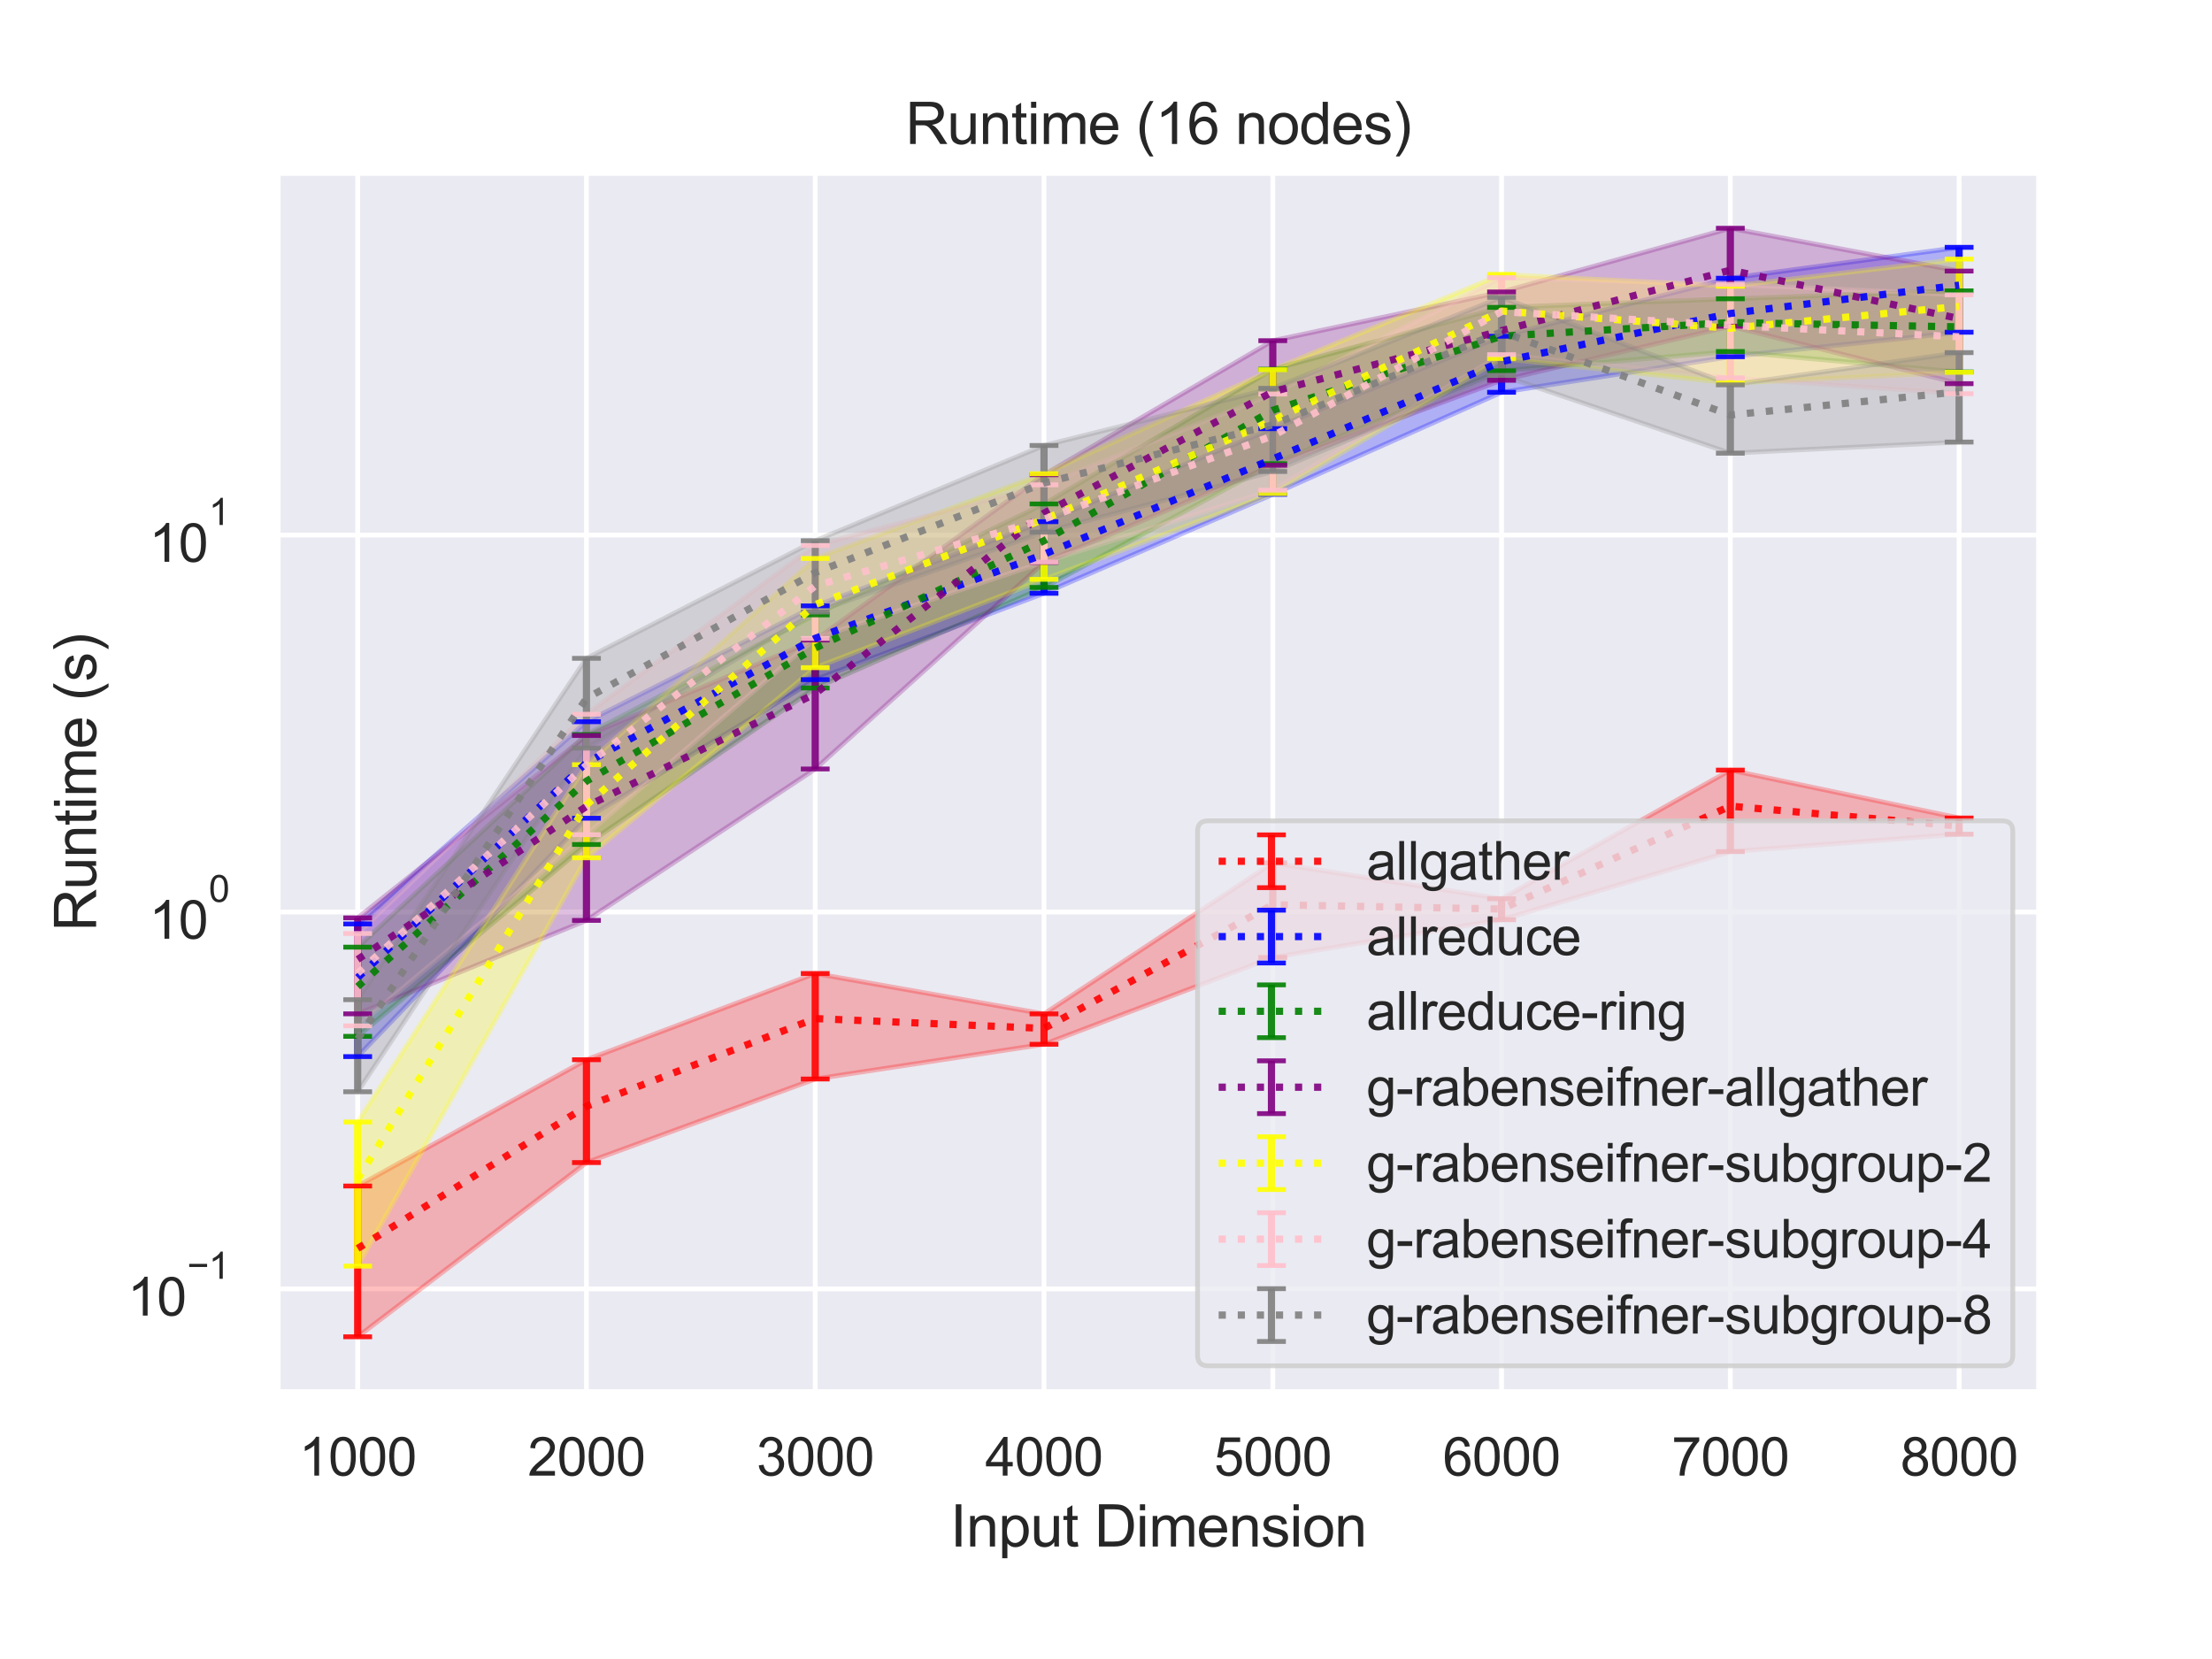 <?xml version="1.0" encoding="utf-8" standalone="no"?>
<!DOCTYPE svg PUBLIC "-//W3C//DTD SVG 1.1//EN"
  "http://www.w3.org/Graphics/SVG/1.1/DTD/svg11.dtd">
<svg height="345.6pt" version="1.1" viewBox="0 0 460.8 345.6" width="460.8pt" xmlns="http://www.w3.org/2000/svg" xmlns:xlink="http://www.w3.org/1999/xlink">
 <defs>
  <style type="text/css">*{stroke-linecap:butt;stroke-linejoin:round;}</style>
 </defs>
 <g id="figure_1">
  <g id="patch_1">
   <path d="M 0 345.6 
L 460.8 345.6 
L 460.8 0 
L 0 0 
z
" style="fill:#ffffff;"/>
  </g>
  <g id="axes_1">
   <g id="patch_2">
    <path d="M 57.83 290.02 
L 424.8 290.02 
L 424.8 36 
L 57.83 36 
z
" style="fill:#eaeaf2;"/>
   </g>
   <g id="matplotlib.axis_1">
    <g id="xtick_1">
     <g id="line2d_1">
      <path clip-path="url(#p792783efa9)" d="M 74.51 290.02 
L 74.51 36 
" style="fill:none;stroke:#ffffff;stroke-linecap:round;"/>
     </g>
     <g id="text_1">
      <!-- 1000 -->
      <g style="fill:#262626;" transform="translate(62.276 307.394)scale(0.11 -0.11)">
       <defs>
        <path d="M 2384 0 
L 1822 0 
L 1822 3584 
Q 1619 3391 1289 3197 
Q 959 3003 697 2906 
L 697 3450 
Q 1169 3672 1522 3987 
Q 1875 4303 2022 4600 
L 2384 4600 
L 2384 0 
z
" id="ArialMT-31" transform="scale(0.016)"/>
        <path d="M 266 2259 
Q 266 3072 433 3567 
Q 600 4063 929 4331 
Q 1259 4600 1759 4600 
Q 2128 4600 2406 4451 
Q 2684 4303 2865 4023 
Q 3047 3744 3150 3342 
Q 3253 2941 3253 2259 
Q 3253 1453 3087 958 
Q 2922 463 2592 192 
Q 2263 -78 1759 -78 
Q 1097 -78 719 397 
Q 266 969 266 2259 
z
M 844 2259 
Q 844 1131 1108 757 
Q 1372 384 1759 384 
Q 2147 384 2411 759 
Q 2675 1134 2675 2259 
Q 2675 3391 2411 3762 
Q 2147 4134 1753 4134 
Q 1366 4134 1134 3806 
Q 844 3388 844 2259 
z
" id="ArialMT-30" transform="scale(0.016)"/>
       </defs>
       <use xlink:href="#ArialMT-31"/>
       <use x="55.615" xlink:href="#ArialMT-30"/>
       <use x="111.23" xlink:href="#ArialMT-30"/>
       <use x="166.846" xlink:href="#ArialMT-30"/>
      </g>
     </g>
    </g>
    <g id="xtick_2">
     <g id="line2d_2">
      <path clip-path="url(#p792783efa9)" d="M 122.169 290.02 
L 122.169 36 
" style="fill:none;stroke:#ffffff;stroke-linecap:round;"/>
     </g>
     <g id="text_2">
      <!-- 2000 -->
      <g style="fill:#262626;" transform="translate(109.935 307.394)scale(0.11 -0.11)">
       <defs>
        <path d="M 3222 541 
L 3222 0 
L 194 0 
Q 188 203 259 391 
Q 375 700 629 1000 
Q 884 1300 1366 1694 
Q 2113 2306 2375 2664 
Q 2638 3022 2638 3341 
Q 2638 3675 2398 3904 
Q 2159 4134 1775 4134 
Q 1369 4134 1125 3890 
Q 881 3647 878 3216 
L 300 3275 
Q 359 3922 746 4261 
Q 1134 4600 1788 4600 
Q 2447 4600 2831 4234 
Q 3216 3869 3216 3328 
Q 3216 3053 3103 2787 
Q 2991 2522 2730 2228 
Q 2469 1934 1863 1422 
Q 1356 997 1212 845 
Q 1069 694 975 541 
L 3222 541 
z
" id="ArialMT-32" transform="scale(0.016)"/>
       </defs>
       <use xlink:href="#ArialMT-32"/>
       <use x="55.615" xlink:href="#ArialMT-30"/>
       <use x="111.23" xlink:href="#ArialMT-30"/>
       <use x="166.846" xlink:href="#ArialMT-30"/>
      </g>
     </g>
    </g>
    <g id="xtick_3">
     <g id="line2d_3">
      <path clip-path="url(#p792783efa9)" d="M 169.827 290.02 
L 169.827 36 
" style="fill:none;stroke:#ffffff;stroke-linecap:round;"/>
     </g>
     <g id="text_3">
      <!-- 3000 -->
      <g style="fill:#262626;" transform="translate(157.593 307.394)scale(0.11 -0.11)">
       <defs>
        <path d="M 269 1209 
L 831 1284 
Q 928 806 1161 595 
Q 1394 384 1728 384 
Q 2125 384 2398 659 
Q 2672 934 2672 1341 
Q 2672 1728 2419 1979 
Q 2166 2231 1775 2231 
Q 1616 2231 1378 2169 
L 1441 2663 
Q 1497 2656 1531 2656 
Q 1891 2656 2178 2843 
Q 2466 3031 2466 3422 
Q 2466 3731 2256 3934 
Q 2047 4138 1716 4138 
Q 1388 4138 1169 3931 
Q 950 3725 888 3313 
L 325 3413 
Q 428 3978 793 4289 
Q 1159 4600 1703 4600 
Q 2078 4600 2393 4439 
Q 2709 4278 2876 4000 
Q 3044 3722 3044 3409 
Q 3044 3113 2884 2869 
Q 2725 2625 2413 2481 
Q 2819 2388 3044 2092 
Q 3269 1797 3269 1353 
Q 3269 753 2831 336 
Q 2394 -81 1725 -81 
Q 1122 -81 723 278 
Q 325 638 269 1209 
z
" id="ArialMT-33" transform="scale(0.016)"/>
       </defs>
       <use xlink:href="#ArialMT-33"/>
       <use x="55.615" xlink:href="#ArialMT-30"/>
       <use x="111.23" xlink:href="#ArialMT-30"/>
       <use x="166.846" xlink:href="#ArialMT-30"/>
      </g>
     </g>
    </g>
    <g id="xtick_4">
     <g id="line2d_4">
      <path clip-path="url(#p792783efa9)" d="M 217.486 290.02 
L 217.486 36 
" style="fill:none;stroke:#ffffff;stroke-linecap:round;"/>
     </g>
     <g id="text_4">
      <!-- 4000 -->
      <g style="fill:#262626;" transform="translate(205.252 307.394)scale(0.11 -0.11)">
       <defs>
        <path d="M 2069 0 
L 2069 1097 
L 81 1097 
L 81 1613 
L 2172 4581 
L 2631 4581 
L 2631 1613 
L 3250 1613 
L 3250 1097 
L 2631 1097 
L 2631 0 
L 2069 0 
z
M 2069 1613 
L 2069 3678 
L 634 1613 
L 2069 1613 
z
" id="ArialMT-34" transform="scale(0.016)"/>
       </defs>
       <use xlink:href="#ArialMT-34"/>
       <use x="55.615" xlink:href="#ArialMT-30"/>
       <use x="111.23" xlink:href="#ArialMT-30"/>
       <use x="166.846" xlink:href="#ArialMT-30"/>
      </g>
     </g>
    </g>
    <g id="xtick_5">
     <g id="line2d_5">
      <path clip-path="url(#p792783efa9)" d="M 265.144 290.02 
L 265.144 36 
" style="fill:none;stroke:#ffffff;stroke-linecap:round;"/>
     </g>
     <g id="text_5">
      <!-- 5000 -->
      <g style="fill:#262626;" transform="translate(252.91 307.394)scale(0.11 -0.11)">
       <defs>
        <path d="M 266 1200 
L 856 1250 
Q 922 819 1161 601 
Q 1400 384 1738 384 
Q 2144 384 2425 690 
Q 2706 997 2706 1503 
Q 2706 1984 2436 2262 
Q 2166 2541 1728 2541 
Q 1456 2541 1237 2417 
Q 1019 2294 894 2097 
L 366 2166 
L 809 4519 
L 3088 4519 
L 3088 3981 
L 1259 3981 
L 1013 2750 
Q 1425 3038 1878 3038 
Q 2478 3038 2890 2622 
Q 3303 2206 3303 1553 
Q 3303 931 2941 478 
Q 2500 -78 1738 -78 
Q 1113 -78 717 272 
Q 322 622 266 1200 
z
" id="ArialMT-35" transform="scale(0.016)"/>
       </defs>
       <use xlink:href="#ArialMT-35"/>
       <use x="55.615" xlink:href="#ArialMT-30"/>
       <use x="111.23" xlink:href="#ArialMT-30"/>
       <use x="166.846" xlink:href="#ArialMT-30"/>
      </g>
     </g>
    </g>
    <g id="xtick_6">
     <g id="line2d_6">
      <path clip-path="url(#p792783efa9)" d="M 312.803 290.02 
L 312.803 36 
" style="fill:none;stroke:#ffffff;stroke-linecap:round;"/>
     </g>
     <g id="text_6">
      <!-- 6000 -->
      <g style="fill:#262626;" transform="translate(300.569 307.394)scale(0.11 -0.11)">
       <defs>
        <path d="M 3184 3459 
L 2625 3416 
Q 2550 3747 2413 3897 
Q 2184 4138 1850 4138 
Q 1581 4138 1378 3988 
Q 1113 3794 959 3422 
Q 806 3050 800 2363 
Q 1003 2672 1297 2822 
Q 1591 2972 1913 2972 
Q 2475 2972 2870 2558 
Q 3266 2144 3266 1488 
Q 3266 1056 3080 686 
Q 2894 316 2569 119 
Q 2244 -78 1831 -78 
Q 1128 -78 684 439 
Q 241 956 241 2144 
Q 241 3472 731 4075 
Q 1159 4600 1884 4600 
Q 2425 4600 2770 4297 
Q 3116 3994 3184 3459 
z
M 888 1484 
Q 888 1194 1011 928 
Q 1134 663 1356 523 
Q 1578 384 1822 384 
Q 2178 384 2434 671 
Q 2691 959 2691 1453 
Q 2691 1928 2437 2201 
Q 2184 2475 1800 2475 
Q 1419 2475 1153 2201 
Q 888 1928 888 1484 
z
" id="ArialMT-36" transform="scale(0.016)"/>
       </defs>
       <use xlink:href="#ArialMT-36"/>
       <use x="55.615" xlink:href="#ArialMT-30"/>
       <use x="111.23" xlink:href="#ArialMT-30"/>
       <use x="166.846" xlink:href="#ArialMT-30"/>
      </g>
     </g>
    </g>
    <g id="xtick_7">
     <g id="line2d_7">
      <path clip-path="url(#p792783efa9)" d="M 360.461 290.02 
L 360.461 36 
" style="fill:none;stroke:#ffffff;stroke-linecap:round;"/>
     </g>
     <g id="text_7">
      <!-- 7000 -->
      <g style="fill:#262626;" transform="translate(348.227 307.394)scale(0.11 -0.11)">
       <defs>
        <path d="M 303 3981 
L 303 4522 
L 3269 4522 
L 3269 4084 
Q 2831 3619 2401 2847 
Q 1972 2075 1738 1259 
Q 1569 684 1522 0 
L 944 0 
Q 953 541 1156 1306 
Q 1359 2072 1739 2783 
Q 2119 3494 2547 3981 
L 303 3981 
z
" id="ArialMT-37" transform="scale(0.016)"/>
       </defs>
       <use xlink:href="#ArialMT-37"/>
       <use x="55.615" xlink:href="#ArialMT-30"/>
       <use x="111.23" xlink:href="#ArialMT-30"/>
       <use x="166.846" xlink:href="#ArialMT-30"/>
      </g>
     </g>
    </g>
    <g id="xtick_8">
     <g id="line2d_8">
      <path clip-path="url(#p792783efa9)" d="M 408.12 290.02 
L 408.12 36 
" style="fill:none;stroke:#ffffff;stroke-linecap:round;"/>
     </g>
     <g id="text_8">
      <!-- 8000 -->
      <g style="fill:#262626;" transform="translate(395.885 307.394)scale(0.11 -0.11)">
       <defs>
        <path d="M 1131 2484 
Q 781 2613 612 2850 
Q 444 3088 444 3419 
Q 444 3919 803 4259 
Q 1163 4600 1759 4600 
Q 2359 4600 2725 4251 
Q 3091 3903 3091 3403 
Q 3091 3084 2923 2848 
Q 2756 2613 2416 2484 
Q 2838 2347 3058 2040 
Q 3278 1734 3278 1309 
Q 3278 722 2862 322 
Q 2447 -78 1769 -78 
Q 1091 -78 675 323 
Q 259 725 259 1325 
Q 259 1772 486 2073 
Q 713 2375 1131 2484 
z
M 1019 3438 
Q 1019 3113 1228 2906 
Q 1438 2700 1772 2700 
Q 2097 2700 2305 2904 
Q 2513 3109 2513 3406 
Q 2513 3716 2298 3927 
Q 2084 4138 1766 4138 
Q 1444 4138 1231 3931 
Q 1019 3725 1019 3438 
z
M 838 1322 
Q 838 1081 952 856 
Q 1066 631 1291 507 
Q 1516 384 1775 384 
Q 2178 384 2440 643 
Q 2703 903 2703 1303 
Q 2703 1709 2433 1975 
Q 2163 2241 1756 2241 
Q 1359 2241 1098 1978 
Q 838 1716 838 1322 
z
" id="ArialMT-38" transform="scale(0.016)"/>
       </defs>
       <use xlink:href="#ArialMT-38"/>
       <use x="55.615" xlink:href="#ArialMT-30"/>
       <use x="111.23" xlink:href="#ArialMT-30"/>
       <use x="166.846" xlink:href="#ArialMT-30"/>
      </g>
     </g>
    </g>
    <g id="text_9">
     <!-- Input Dimension -->
     <g style="fill:#262626;" transform="translate(197.961 322.169)scale(0.12 -0.12)">
      <defs>
       <path d="M 597 0 
L 597 4581 
L 1203 4581 
L 1203 0 
L 597 0 
z
" id="ArialMT-49" transform="scale(0.016)"/>
       <path d="M 422 0 
L 422 3319 
L 928 3319 
L 928 2847 
Q 1294 3394 1984 3394 
Q 2284 3394 2536 3286 
Q 2788 3178 2913 3003 
Q 3038 2828 3088 2588 
Q 3119 2431 3119 2041 
L 3119 0 
L 2556 0 
L 2556 2019 
Q 2556 2363 2490 2533 
Q 2425 2703 2258 2804 
Q 2091 2906 1866 2906 
Q 1506 2906 1245 2678 
Q 984 2450 984 1813 
L 984 0 
L 422 0 
z
" id="ArialMT-6e" transform="scale(0.016)"/>
       <path d="M 422 -1272 
L 422 3319 
L 934 3319 
L 934 2888 
Q 1116 3141 1344 3267 
Q 1572 3394 1897 3394 
Q 2322 3394 2647 3175 
Q 2972 2956 3137 2557 
Q 3303 2159 3303 1684 
Q 3303 1175 3120 767 
Q 2938 359 2589 142 
Q 2241 -75 1856 -75 
Q 1575 -75 1351 44 
Q 1128 163 984 344 
L 984 -1272 
L 422 -1272 
z
M 931 1641 
Q 931 1000 1190 694 
Q 1450 388 1819 388 
Q 2194 388 2461 705 
Q 2728 1022 2728 1688 
Q 2728 2322 2467 2637 
Q 2206 2953 1844 2953 
Q 1484 2953 1207 2617 
Q 931 2281 931 1641 
z
" id="ArialMT-70" transform="scale(0.016)"/>
       <path d="M 2597 0 
L 2597 488 
Q 2209 -75 1544 -75 
Q 1250 -75 995 37 
Q 741 150 617 320 
Q 494 491 444 738 
Q 409 903 409 1263 
L 409 3319 
L 972 3319 
L 972 1478 
Q 972 1038 1006 884 
Q 1059 663 1231 536 
Q 1403 409 1656 409 
Q 1909 409 2131 539 
Q 2353 669 2445 892 
Q 2538 1116 2538 1541 
L 2538 3319 
L 3100 3319 
L 3100 0 
L 2597 0 
z
" id="ArialMT-75" transform="scale(0.016)"/>
       <path d="M 1650 503 
L 1731 6 
Q 1494 -44 1306 -44 
Q 1000 -44 831 53 
Q 663 150 594 308 
Q 525 466 525 972 
L 525 2881 
L 113 2881 
L 113 3319 
L 525 3319 
L 525 4141 
L 1084 4478 
L 1084 3319 
L 1650 3319 
L 1650 2881 
L 1084 2881 
L 1084 941 
Q 1084 700 1114 631 
Q 1144 563 1211 522 
Q 1278 481 1403 481 
Q 1497 481 1650 503 
z
" id="ArialMT-74" transform="scale(0.016)"/>
       <path id="ArialMT-20" transform="scale(0.016)"/>
       <path d="M 494 0 
L 494 4581 
L 2072 4581 
Q 2606 4581 2888 4516 
Q 3281 4425 3559 4188 
Q 3922 3881 4101 3404 
Q 4281 2928 4281 2316 
Q 4281 1794 4159 1391 
Q 4038 988 3847 723 
Q 3656 459 3429 307 
Q 3203 156 2883 78 
Q 2563 0 2147 0 
L 494 0 
z
M 1100 541 
L 2078 541 
Q 2531 541 2789 625 
Q 3047 709 3200 863 
Q 3416 1078 3536 1442 
Q 3656 1806 3656 2325 
Q 3656 3044 3420 3430 
Q 3184 3816 2847 3947 
Q 2603 4041 2063 4041 
L 1100 4041 
L 1100 541 
z
" id="ArialMT-44" transform="scale(0.016)"/>
       <path d="M 425 3934 
L 425 4581 
L 988 4581 
L 988 3934 
L 425 3934 
z
M 425 0 
L 425 3319 
L 988 3319 
L 988 0 
L 425 0 
z
" id="ArialMT-69" transform="scale(0.016)"/>
       <path d="M 422 0 
L 422 3319 
L 925 3319 
L 925 2853 
Q 1081 3097 1340 3245 
Q 1600 3394 1931 3394 
Q 2300 3394 2536 3241 
Q 2772 3088 2869 2813 
Q 3263 3394 3894 3394 
Q 4388 3394 4653 3120 
Q 4919 2847 4919 2278 
L 4919 0 
L 4359 0 
L 4359 2091 
Q 4359 2428 4304 2576 
Q 4250 2725 4106 2815 
Q 3963 2906 3769 2906 
Q 3419 2906 3187 2673 
Q 2956 2441 2956 1928 
L 2956 0 
L 2394 0 
L 2394 2156 
Q 2394 2531 2256 2718 
Q 2119 2906 1806 2906 
Q 1569 2906 1367 2781 
Q 1166 2656 1075 2415 
Q 984 2175 984 1722 
L 984 0 
L 422 0 
z
" id="ArialMT-6d" transform="scale(0.016)"/>
       <path d="M 2694 1069 
L 3275 997 
Q 3138 488 2766 206 
Q 2394 -75 1816 -75 
Q 1088 -75 661 373 
Q 234 822 234 1631 
Q 234 2469 665 2931 
Q 1097 3394 1784 3394 
Q 2450 3394 2872 2941 
Q 3294 2488 3294 1666 
Q 3294 1616 3291 1516 
L 816 1516 
Q 847 969 1125 678 
Q 1403 388 1819 388 
Q 2128 388 2347 550 
Q 2566 713 2694 1069 
z
M 847 1978 
L 2700 1978 
Q 2663 2397 2488 2606 
Q 2219 2931 1791 2931 
Q 1403 2931 1139 2672 
Q 875 2413 847 1978 
z
" id="ArialMT-65" transform="scale(0.016)"/>
       <path d="M 197 991 
L 753 1078 
Q 800 744 1014 566 
Q 1228 388 1613 388 
Q 2000 388 2187 545 
Q 2375 703 2375 916 
Q 2375 1106 2209 1216 
Q 2094 1291 1634 1406 
Q 1016 1563 777 1677 
Q 538 1791 414 1992 
Q 291 2194 291 2438 
Q 291 2659 392 2848 
Q 494 3038 669 3163 
Q 800 3259 1026 3326 
Q 1253 3394 1513 3394 
Q 1903 3394 2198 3281 
Q 2494 3169 2634 2976 
Q 2775 2784 2828 2463 
L 2278 2388 
Q 2241 2644 2061 2787 
Q 1881 2931 1553 2931 
Q 1166 2931 1000 2803 
Q 834 2675 834 2503 
Q 834 2394 903 2306 
Q 972 2216 1119 2156 
Q 1203 2125 1616 2013 
Q 2213 1853 2448 1751 
Q 2684 1650 2818 1456 
Q 2953 1263 2953 975 
Q 2953 694 2789 445 
Q 2625 197 2315 61 
Q 2006 -75 1616 -75 
Q 969 -75 630 194 
Q 291 463 197 991 
z
" id="ArialMT-73" transform="scale(0.016)"/>
       <path d="M 213 1659 
Q 213 2581 725 3025 
Q 1153 3394 1769 3394 
Q 2453 3394 2887 2945 
Q 3322 2497 3322 1706 
Q 3322 1066 3130 698 
Q 2938 331 2570 128 
Q 2203 -75 1769 -75 
Q 1072 -75 642 372 
Q 213 819 213 1659 
z
M 791 1659 
Q 791 1022 1069 705 
Q 1347 388 1769 388 
Q 2188 388 2466 706 
Q 2744 1025 2744 1678 
Q 2744 2294 2464 2611 
Q 2184 2928 1769 2928 
Q 1347 2928 1069 2612 
Q 791 2297 791 1659 
z
" id="ArialMT-6f" transform="scale(0.016)"/>
      </defs>
      <use xlink:href="#ArialMT-49"/>
      <use x="27.783" xlink:href="#ArialMT-6e"/>
      <use x="83.398" xlink:href="#ArialMT-70"/>
      <use x="139.014" xlink:href="#ArialMT-75"/>
      <use x="194.629" xlink:href="#ArialMT-74"/>
      <use x="222.412" xlink:href="#ArialMT-20"/>
      <use x="250.195" xlink:href="#ArialMT-44"/>
      <use x="322.412" xlink:href="#ArialMT-69"/>
      <use x="344.629" xlink:href="#ArialMT-6d"/>
      <use x="427.93" xlink:href="#ArialMT-65"/>
      <use x="483.545" xlink:href="#ArialMT-6e"/>
      <use x="539.16" xlink:href="#ArialMT-73"/>
      <use x="589.16" xlink:href="#ArialMT-69"/>
      <use x="611.377" xlink:href="#ArialMT-6f"/>
      <use x="666.992" xlink:href="#ArialMT-6e"/>
     </g>
    </g>
   </g>
   <g id="matplotlib.axis_2">
    <g id="ytick_1">
     <g id="line2d_9">
      <path clip-path="url(#p792783efa9)" d="M 57.83 268.5 
L 424.8 268.5 
" style="fill:none;stroke:#ffffff;stroke-linecap:round;"/>
     </g>
     <g id="text_10">
      <!-- $\mathdefault{10^{-1}}$ -->
      <g style="fill:#262626;" transform="translate(26.55 274.172)scale(0.11 -0.11)">
       <defs>
        <path d="M 3381 1997 
L 356 1997 
L 356 2522 
L 3381 2522 
L 3381 1997 
z
" id="ArialMT-2212" transform="scale(0.016)"/>
       </defs>
       <use transform="translate(0 0.994)" xlink:href="#ArialMT-31"/>
       <use transform="translate(55.615 0.994)" xlink:href="#ArialMT-30"/>
       <use transform="translate(112.973 70.688)scale(0.7)" xlink:href="#ArialMT-2212"/>
       <use transform="translate(153.852 70.688)scale(0.7)" xlink:href="#ArialMT-31"/>
      </g>
     </g>
    </g>
    <g id="ytick_2">
     <g id="line2d_10">
      <path clip-path="url(#p792783efa9)" d="M 57.83 189.985 
L 424.8 189.985 
" style="fill:none;stroke:#ffffff;stroke-linecap:round;"/>
     </g>
     <g id="text_11">
      <!-- $\mathdefault{10^{0}}$ -->
      <g style="fill:#262626;" transform="translate(31.06 195.657)scale(0.11 -0.11)">
       <use transform="translate(0 0.994)" xlink:href="#ArialMT-31"/>
       <use transform="translate(55.615 0.994)" xlink:href="#ArialMT-30"/>
       <use transform="translate(112.973 70.688)scale(0.7)" xlink:href="#ArialMT-30"/>
      </g>
     </g>
    </g>
    <g id="ytick_3">
     <g id="line2d_11">
      <path clip-path="url(#p792783efa9)" d="M 57.83 111.47 
L 424.8 111.47 
" style="fill:none;stroke:#ffffff;stroke-linecap:round;"/>
     </g>
     <g id="text_12">
      <!-- $\mathdefault{10^{1}}$ -->
      <g style="fill:#262626;" transform="translate(31.06 117.142)scale(0.11 -0.11)">
       <use transform="translate(0 0.994)" xlink:href="#ArialMT-31"/>
       <use transform="translate(55.615 0.994)" xlink:href="#ArialMT-30"/>
       <use transform="translate(112.973 70.688)scale(0.7)" xlink:href="#ArialMT-31"/>
      </g>
     </g>
    </g>
    <g id="ytick_4"/>
    <g id="ytick_5"/>
    <g id="ytick_6"/>
    <g id="ytick_7"/>
    <g id="ytick_8"/>
    <g id="ytick_9"/>
    <g id="ytick_10"/>
    <g id="ytick_11"/>
    <g id="ytick_12"/>
    <g id="ytick_13"/>
    <g id="ytick_14"/>
    <g id="ytick_15"/>
    <g id="ytick_16"/>
    <g id="ytick_17"/>
    <g id="ytick_18"/>
    <g id="ytick_19"/>
    <g id="ytick_20"/>
    <g id="ytick_21"/>
    <g id="ytick_22"/>
    <g id="ytick_23"/>
    <g id="ytick_24"/>
    <g id="ytick_25"/>
    <g id="ytick_26"/>
    <g id="ytick_27"/>
    <g id="ytick_28"/>
    <g id="ytick_29"/>
    <g id="ytick_30"/>
    <g id="ytick_31"/>
    <g id="text_13">
     <!-- Runtime (s) -->
     <g style="fill:#262626;" transform="translate(20.024 194.013)rotate(-90)scale(0.12 -0.12)">
      <defs>
       <path d="M 503 0 
L 503 4581 
L 2534 4581 
Q 3147 4581 3465 4457 
Q 3784 4334 3975 4021 
Q 4166 3709 4166 3331 
Q 4166 2844 3850 2509 
Q 3534 2175 2875 2084 
Q 3116 1969 3241 1856 
Q 3506 1613 3744 1247 
L 4541 0 
L 3778 0 
L 3172 953 
Q 2906 1366 2734 1584 
Q 2563 1803 2427 1890 
Q 2291 1978 2150 2013 
Q 2047 2034 1813 2034 
L 1109 2034 
L 1109 0 
L 503 0 
z
M 1109 2559 
L 2413 2559 
Q 2828 2559 3062 2645 
Q 3297 2731 3419 2920 
Q 3541 3109 3541 3331 
Q 3541 3656 3305 3865 
Q 3069 4075 2559 4075 
L 1109 4075 
L 1109 2559 
z
" id="ArialMT-52" transform="scale(0.016)"/>
       <path d="M 1497 -1347 
Q 1031 -759 709 28 
Q 388 816 388 1659 
Q 388 2403 628 3084 
Q 909 3875 1497 4659 
L 1900 4659 
Q 1522 4009 1400 3731 
Q 1209 3300 1100 2831 
Q 966 2247 966 1656 
Q 966 153 1900 -1347 
L 1497 -1347 
z
" id="ArialMT-28" transform="scale(0.016)"/>
       <path d="M 791 -1347 
L 388 -1347 
Q 1322 153 1322 1656 
Q 1322 2244 1188 2822 
Q 1081 3291 891 3722 
Q 769 4003 388 4659 
L 791 4659 
Q 1378 3875 1659 3084 
Q 1900 2403 1900 1659 
Q 1900 816 1576 28 
Q 1253 -759 791 -1347 
z
" id="ArialMT-29" transform="scale(0.016)"/>
      </defs>
      <use xlink:href="#ArialMT-52"/>
      <use x="72.217" xlink:href="#ArialMT-75"/>
      <use x="127.832" xlink:href="#ArialMT-6e"/>
      <use x="183.447" xlink:href="#ArialMT-74"/>
      <use x="211.23" xlink:href="#ArialMT-69"/>
      <use x="233.447" xlink:href="#ArialMT-6d"/>
      <use x="316.748" xlink:href="#ArialMT-65"/>
      <use x="372.363" xlink:href="#ArialMT-20"/>
      <use x="400.146" xlink:href="#ArialMT-28"/>
      <use x="433.447" xlink:href="#ArialMT-73"/>
      <use x="483.447" xlink:href="#ArialMT-29"/>
     </g>
    </g>
   </g>
   <g id="PolyCollection_1">
    <defs>
     <path d="M 74.51 -98.528 
L 74.51 -67.126 
L 122.169 -103.417 
L 169.827 -120.824 
L 217.486 -128.059 
L 265.144 -146.146 
L 312.803 -154 
L 360.461 -168.19 
L 408.12 -171.821 
L 408.12 -175.195 
L 408.12 -175.195 
L 360.461 -185.173 
L 312.803 -158.369 
L 265.144 -165.852 
L 217.486 -134.385 
L 169.827 -142.808 
L 122.169 -124.837 
L 74.51 -98.528 
z
" id="mca64f591bc" style="stroke:#ff0000;stroke-opacity:0.25;"/>
    </defs>
    <g clip-path="url(#p792783efa9)">
     <use style="fill:#ff0000;fill-opacity:0.25;stroke:#ff0000;stroke-opacity:0.25;" x="0" xlink:href="#mca64f591bc" y="345.6"/>
    </g>
   </g>
   <g id="PolyCollection_2">
    <defs>
     <path d="M 74.51 -153.128 
L 74.51 -125.494 
L 122.169 -175.148 
L 169.827 -204.023 
L 217.486 -222.003 
L 265.144 -242.625 
L 312.803 -263.882 
L 360.461 -271.296 
L 408.12 -276.396 
L 408.12 -294.075 
L 408.12 -294.075 
L 360.461 -287.646 
L 312.803 -275.552 
L 265.144 -256.304 
L 217.486 -236.918 
L 169.827 -219.385 
L 122.169 -195.249 
L 74.51 -153.128 
z
" id="m7028abf69b" style="stroke:#0000ff;stroke-opacity:0.25;"/>
    </defs>
    <g clip-path="url(#p792783efa9)">
     <use style="fill:#0000ff;fill-opacity:0.25;stroke:#0000ff;stroke-opacity:0.25;" x="0" xlink:href="#m7028abf69b" y="345.6"/>
    </g>
   </g>
   <g id="PolyCollection_3">
    <defs>
     <path d="M 74.51 -148.29 
L 74.51 -129.713 
L 122.169 -169.679 
L 169.827 -202.28 
L 217.486 -223.233 
L 265.144 -249.014 
L 312.803 -268.354 
L 360.461 -272.374 
L 408.12 -268.115 
L 408.12 -285.012 
L 408.12 -285.012 
L 360.461 -283.362 
L 312.803 -281.566 
L 265.144 -268.679 
L 217.486 -240.618 
L 169.827 -217.509 
L 122.169 -192.585 
L 74.51 -148.29 
z
" id="m1a1edefefc" style="stroke:#008000;stroke-opacity:0.25;"/>
    </defs>
    <g clip-path="url(#p792783efa9)">
     <use style="fill:#008000;fill-opacity:0.25;stroke:#008000;stroke-opacity:0.25;" x="0" xlink:href="#m1a1edefefc" y="345.6"/>
    </g>
   </g>
   <g id="PolyCollection_4">
    <defs>
     <path d="M 74.51 -154.391 
L 74.51 -134.4 
L 122.169 -153.864 
L 169.827 -185.405 
L 217.486 -228.443 
L 265.144 -248.676 
L 312.803 -266.379 
L 360.461 -277.649 
L 408.12 -265.68 
L 408.12 -289.134 
L 408.12 -289.134 
L 360.461 -298.054 
L 312.803 -284.777 
L 265.144 -274.633 
L 217.486 -246.701 
L 169.827 -212.273 
L 122.169 -192.368 
L 74.51 -154.391 
z
" id="m66b34454b1" style="stroke:#800080;stroke-opacity:0.25;"/>
    </defs>
    <g clip-path="url(#p792783efa9)">
     <use style="fill:#800080;fill-opacity:0.25;stroke:#800080;stroke-opacity:0.25;" x="0" xlink:href="#m66b34454b1" y="345.6"/>
    </g>
   </g>
   <g id="PolyCollection_5">
    <defs>
     <path d="M 74.51 -111.866 
L 74.51 -81.844 
L 122.169 -166.9 
L 169.827 -206.511 
L 217.486 -224.912 
L 265.144 -242.77 
L 312.803 -270.923 
L 360.461 -265.786 
L 408.12 -268.05 
L 408.12 -291.627 
L 408.12 -291.627 
L 360.461 -285.966 
L 312.803 -288.433 
L 265.144 -268.586 
L 217.486 -246.909 
L 169.827 -229.262 
L 122.169 -186.303 
L 74.51 -111.866 
z
" id="m4242ff8d15" style="stroke:#ffff00;stroke-opacity:0.25;"/>
    </defs>
    <g clip-path="url(#p792783efa9)">
     <use style="fill:#ffff00;fill-opacity:0.25;stroke:#ffff00;stroke-opacity:0.25;" x="0" xlink:href="#m4242ff8d15" y="345.6"/>
    </g>
   </g>
   <g id="PolyCollection_6">
    <defs>
     <path d="M 74.51 -151.133 
L 74.51 -131.896 
L 122.169 -171.725 
L 169.827 -212.607 
L 217.486 -228.528 
L 265.144 -243.484 
L 312.803 -271.717 
L 360.461 -266.884 
L 408.12 -263.585 
L 408.12 -284.183 
L 408.12 -284.183 
L 360.461 -286.373 
L 312.803 -287.76 
L 265.144 -263.514 
L 217.486 -244.602 
L 169.827 -231.963 
L 122.169 -196.807 
L 74.51 -151.133 
z
" id="m8bc344b41f" style="stroke:#ffc0cb;stroke-opacity:0.25;"/>
    </defs>
    <g clip-path="url(#p792783efa9)">
     <use style="fill:#ffc0cb;fill-opacity:0.25;stroke:#ffc0cb;stroke-opacity:0.25;" x="0" xlink:href="#m8bc344b41f" y="345.6"/>
    </g>
   </g>
   <g id="PolyCollection_7">
    <defs>
     <path d="M 74.51 -137.345 
L 74.51 -118.17 
L 122.169 -189.747 
L 169.827 -218.105 
L 217.486 -234.749 
L 265.144 -247.373 
L 312.803 -267.396 
L 360.461 -251.191 
L 408.12 -253.512 
L 408.12 -272.141 
L 408.12 -272.141 
L 360.461 -265.427 
L 312.803 -283.661 
L 265.144 -264.712 
L 217.486 -252.802 
L 169.827 -232.961 
L 122.169 -208.456 
L 74.51 -137.345 
z
" id="mff0ec99381" style="stroke:#808080;stroke-opacity:0.25;"/>
    </defs>
    <g clip-path="url(#p792783efa9)">
     <use style="fill:#808080;fill-opacity:0.25;stroke:#808080;stroke-opacity:0.25;" x="0" xlink:href="#mff0ec99381" y="345.6"/>
    </g>
   </g>
   <g id="LineCollection_1">
    <path clip-path="url(#p792783efa9)" d="M 74.51 278.474 
L 74.51 247.072 
" style="fill:none;stroke:#ff0000;stroke-opacity:0.9;stroke-width:1.5;"/>
    <path clip-path="url(#p792783efa9)" d="M 122.169 242.183 
L 122.169 220.763 
" style="fill:none;stroke:#ff0000;stroke-opacity:0.9;stroke-width:1.5;"/>
    <path clip-path="url(#p792783efa9)" d="M 169.827 224.776 
L 169.827 202.792 
" style="fill:none;stroke:#ff0000;stroke-opacity:0.9;stroke-width:1.5;"/>
    <path clip-path="url(#p792783efa9)" d="M 217.486 217.541 
L 217.486 211.215 
" style="fill:none;stroke:#ff0000;stroke-opacity:0.9;stroke-width:1.5;"/>
    <path clip-path="url(#p792783efa9)" d="M 265.144 199.454 
L 265.144 179.748 
" style="fill:none;stroke:#ff0000;stroke-opacity:0.9;stroke-width:1.5;"/>
    <path clip-path="url(#p792783efa9)" d="M 312.803 191.6 
L 312.803 187.231 
" style="fill:none;stroke:#ff0000;stroke-opacity:0.9;stroke-width:1.5;"/>
    <path clip-path="url(#p792783efa9)" d="M 360.461 177.41 
L 360.461 160.427 
" style="fill:none;stroke:#ff0000;stroke-opacity:0.9;stroke-width:1.5;"/>
    <path clip-path="url(#p792783efa9)" d="M 408.12 173.779 
L 408.12 170.405 
" style="fill:none;stroke:#ff0000;stroke-opacity:0.9;stroke-width:1.5;"/>
   </g>
   <g id="LineCollection_2">
    <path clip-path="url(#p792783efa9)" d="M 74.51 220.106 
L 74.51 192.472 
" style="fill:none;stroke:#0000ff;stroke-opacity:0.9;stroke-width:1.5;"/>
    <path clip-path="url(#p792783efa9)" d="M 122.169 170.452 
L 122.169 150.351 
" style="fill:none;stroke:#0000ff;stroke-opacity:0.9;stroke-width:1.5;"/>
    <path clip-path="url(#p792783efa9)" d="M 169.827 141.577 
L 169.827 126.215 
" style="fill:none;stroke:#0000ff;stroke-opacity:0.9;stroke-width:1.5;"/>
    <path clip-path="url(#p792783efa9)" d="M 217.486 123.597 
L 217.486 108.682 
" style="fill:none;stroke:#0000ff;stroke-opacity:0.9;stroke-width:1.5;"/>
    <path clip-path="url(#p792783efa9)" d="M 265.144 102.975 
L 265.144 89.296 
" style="fill:none;stroke:#0000ff;stroke-opacity:0.9;stroke-width:1.5;"/>
    <path clip-path="url(#p792783efa9)" d="M 312.803 81.718 
L 312.803 70.048 
" style="fill:none;stroke:#0000ff;stroke-opacity:0.9;stroke-width:1.5;"/>
    <path clip-path="url(#p792783efa9)" d="M 360.461 74.304 
L 360.461 57.954 
" style="fill:none;stroke:#0000ff;stroke-opacity:0.9;stroke-width:1.5;"/>
    <path clip-path="url(#p792783efa9)" d="M 408.12 69.204 
L 408.12 51.525 
" style="fill:none;stroke:#0000ff;stroke-opacity:0.9;stroke-width:1.5;"/>
   </g>
   <g id="LineCollection_3">
    <path clip-path="url(#p792783efa9)" d="M 74.51 215.887 
L 74.51 197.31 
" style="fill:none;stroke:#008000;stroke-opacity:0.9;stroke-width:1.5;"/>
    <path clip-path="url(#p792783efa9)" d="M 122.169 175.921 
L 122.169 153.015 
" style="fill:none;stroke:#008000;stroke-opacity:0.9;stroke-width:1.5;"/>
    <path clip-path="url(#p792783efa9)" d="M 169.827 143.32 
L 169.827 128.091 
" style="fill:none;stroke:#008000;stroke-opacity:0.9;stroke-width:1.5;"/>
    <path clip-path="url(#p792783efa9)" d="M 217.486 122.367 
L 217.486 104.982 
" style="fill:none;stroke:#008000;stroke-opacity:0.9;stroke-width:1.5;"/>
    <path clip-path="url(#p792783efa9)" d="M 265.144 96.586 
L 265.144 76.921 
" style="fill:none;stroke:#008000;stroke-opacity:0.9;stroke-width:1.5;"/>
    <path clip-path="url(#p792783efa9)" d="M 312.803 77.246 
L 312.803 64.034 
" style="fill:none;stroke:#008000;stroke-opacity:0.9;stroke-width:1.5;"/>
    <path clip-path="url(#p792783efa9)" d="M 360.461 73.226 
L 360.461 62.238 
" style="fill:none;stroke:#008000;stroke-opacity:0.9;stroke-width:1.5;"/>
    <path clip-path="url(#p792783efa9)" d="M 408.12 77.485 
L 408.12 60.588 
" style="fill:none;stroke:#008000;stroke-opacity:0.9;stroke-width:1.5;"/>
   </g>
   <g id="LineCollection_4">
    <path clip-path="url(#p792783efa9)" d="M 74.51 211.2 
L 74.51 191.209 
" style="fill:none;stroke:#800080;stroke-opacity:0.9;stroke-width:1.5;"/>
    <path clip-path="url(#p792783efa9)" d="M 122.169 191.736 
L 122.169 153.232 
" style="fill:none;stroke:#800080;stroke-opacity:0.9;stroke-width:1.5;"/>
    <path clip-path="url(#p792783efa9)" d="M 169.827 160.195 
L 169.827 133.327 
" style="fill:none;stroke:#800080;stroke-opacity:0.9;stroke-width:1.5;"/>
    <path clip-path="url(#p792783efa9)" d="M 217.486 117.157 
L 217.486 98.899 
" style="fill:none;stroke:#800080;stroke-opacity:0.9;stroke-width:1.5;"/>
    <path clip-path="url(#p792783efa9)" d="M 265.144 96.924 
L 265.144 70.967 
" style="fill:none;stroke:#800080;stroke-opacity:0.9;stroke-width:1.5;"/>
    <path clip-path="url(#p792783efa9)" d="M 312.803 79.221 
L 312.803 60.823 
" style="fill:none;stroke:#800080;stroke-opacity:0.9;stroke-width:1.5;"/>
    <path clip-path="url(#p792783efa9)" d="M 360.461 67.951 
L 360.461 47.546 
" style="fill:none;stroke:#800080;stroke-opacity:0.9;stroke-width:1.5;"/>
    <path clip-path="url(#p792783efa9)" d="M 408.12 79.92 
L 408.12 56.466 
" style="fill:none;stroke:#800080;stroke-opacity:0.9;stroke-width:1.5;"/>
   </g>
   <g id="LineCollection_5">
    <path clip-path="url(#p792783efa9)" d="M 74.51 263.756 
L 74.51 233.734 
" style="fill:none;stroke:#ffff00;stroke-opacity:0.9;stroke-width:1.5;"/>
    <path clip-path="url(#p792783efa9)" d="M 122.169 178.7 
L 122.169 159.297 
" style="fill:none;stroke:#ffff00;stroke-opacity:0.9;stroke-width:1.5;"/>
    <path clip-path="url(#p792783efa9)" d="M 169.827 139.089 
L 169.827 116.338 
" style="fill:none;stroke:#ffff00;stroke-opacity:0.9;stroke-width:1.5;"/>
    <path clip-path="url(#p792783efa9)" d="M 217.486 120.688 
L 217.486 98.691 
" style="fill:none;stroke:#ffff00;stroke-opacity:0.9;stroke-width:1.5;"/>
    <path clip-path="url(#p792783efa9)" d="M 265.144 102.83 
L 265.144 77.014 
" style="fill:none;stroke:#ffff00;stroke-opacity:0.9;stroke-width:1.5;"/>
    <path clip-path="url(#p792783efa9)" d="M 312.803 74.677 
L 312.803 57.167 
" style="fill:none;stroke:#ffff00;stroke-opacity:0.9;stroke-width:1.5;"/>
    <path clip-path="url(#p792783efa9)" d="M 360.461 79.814 
L 360.461 59.634 
" style="fill:none;stroke:#ffff00;stroke-opacity:0.9;stroke-width:1.5;"/>
    <path clip-path="url(#p792783efa9)" d="M 408.12 77.55 
L 408.12 53.973 
" style="fill:none;stroke:#ffff00;stroke-opacity:0.9;stroke-width:1.5;"/>
   </g>
   <g id="LineCollection_6">
    <path clip-path="url(#p792783efa9)" d="M 74.51 213.704 
L 74.51 194.467 
" style="fill:none;stroke:#ffc0cb;stroke-opacity:0.9;stroke-width:1.5;"/>
    <path clip-path="url(#p792783efa9)" d="M 122.169 173.875 
L 122.169 148.793 
" style="fill:none;stroke:#ffc0cb;stroke-opacity:0.9;stroke-width:1.5;"/>
    <path clip-path="url(#p792783efa9)" d="M 169.827 132.993 
L 169.827 113.637 
" style="fill:none;stroke:#ffc0cb;stroke-opacity:0.9;stroke-width:1.5;"/>
    <path clip-path="url(#p792783efa9)" d="M 217.486 117.072 
L 217.486 100.998 
" style="fill:none;stroke:#ffc0cb;stroke-opacity:0.9;stroke-width:1.5;"/>
    <path clip-path="url(#p792783efa9)" d="M 265.144 102.116 
L 265.144 82.086 
" style="fill:none;stroke:#ffc0cb;stroke-opacity:0.9;stroke-width:1.5;"/>
    <path clip-path="url(#p792783efa9)" d="M 312.803 73.883 
L 312.803 57.84 
" style="fill:none;stroke:#ffc0cb;stroke-opacity:0.9;stroke-width:1.5;"/>
    <path clip-path="url(#p792783efa9)" d="M 360.461 78.716 
L 360.461 59.227 
" style="fill:none;stroke:#ffc0cb;stroke-opacity:0.9;stroke-width:1.5;"/>
    <path clip-path="url(#p792783efa9)" d="M 408.12 82.015 
L 408.12 61.417 
" style="fill:none;stroke:#ffc0cb;stroke-opacity:0.9;stroke-width:1.5;"/>
   </g>
   <g id="LineCollection_7">
    <path clip-path="url(#p792783efa9)" d="M 74.51 227.43 
L 74.51 208.255 
" style="fill:none;stroke:#808080;stroke-opacity:0.9;stroke-width:1.5;"/>
    <path clip-path="url(#p792783efa9)" d="M 122.169 155.853 
L 122.169 137.144 
" style="fill:none;stroke:#808080;stroke-opacity:0.9;stroke-width:1.5;"/>
    <path clip-path="url(#p792783efa9)" d="M 169.827 127.495 
L 169.827 112.639 
" style="fill:none;stroke:#808080;stroke-opacity:0.9;stroke-width:1.5;"/>
    <path clip-path="url(#p792783efa9)" d="M 217.486 110.851 
L 217.486 92.798 
" style="fill:none;stroke:#808080;stroke-opacity:0.9;stroke-width:1.5;"/>
    <path clip-path="url(#p792783efa9)" d="M 265.144 98.227 
L 265.144 80.888 
" style="fill:none;stroke:#808080;stroke-opacity:0.9;stroke-width:1.5;"/>
    <path clip-path="url(#p792783efa9)" d="M 312.803 78.204 
L 312.803 61.939 
" style="fill:none;stroke:#808080;stroke-opacity:0.9;stroke-width:1.5;"/>
    <path clip-path="url(#p792783efa9)" d="M 360.461 94.409 
L 360.461 80.173 
" style="fill:none;stroke:#808080;stroke-opacity:0.9;stroke-width:1.5;"/>
    <path clip-path="url(#p792783efa9)" d="M 408.12 92.088 
L 408.12 73.459 
" style="fill:none;stroke:#808080;stroke-opacity:0.9;stroke-width:1.5;"/>
   </g>
   <g id="line2d_12">
    <defs>
     <path d="M 3 0 
L -3 -0 
" id="m70b6305bd8" style="stroke:#ff0000;stroke-opacity:0.9;"/>
    </defs>
    <g clip-path="url(#p792783efa9)">
     <use style="fill:#ff0000;fill-opacity:0.9;stroke:#ff0000;stroke-opacity:0.9;" x="74.51" xlink:href="#m70b6305bd8" y="278.474"/>
     <use style="fill:#ff0000;fill-opacity:0.9;stroke:#ff0000;stroke-opacity:0.9;" x="122.169" xlink:href="#m70b6305bd8" y="242.183"/>
     <use style="fill:#ff0000;fill-opacity:0.9;stroke:#ff0000;stroke-opacity:0.9;" x="169.827" xlink:href="#m70b6305bd8" y="224.776"/>
     <use style="fill:#ff0000;fill-opacity:0.9;stroke:#ff0000;stroke-opacity:0.9;" x="217.486" xlink:href="#m70b6305bd8" y="217.541"/>
     <use style="fill:#ff0000;fill-opacity:0.9;stroke:#ff0000;stroke-opacity:0.9;" x="265.144" xlink:href="#m70b6305bd8" y="199.454"/>
     <use style="fill:#ff0000;fill-opacity:0.9;stroke:#ff0000;stroke-opacity:0.9;" x="312.803" xlink:href="#m70b6305bd8" y="191.6"/>
     <use style="fill:#ff0000;fill-opacity:0.9;stroke:#ff0000;stroke-opacity:0.9;" x="360.461" xlink:href="#m70b6305bd8" y="177.41"/>
     <use style="fill:#ff0000;fill-opacity:0.9;stroke:#ff0000;stroke-opacity:0.9;" x="408.12" xlink:href="#m70b6305bd8" y="173.779"/>
    </g>
   </g>
   <g id="line2d_13">
    <g clip-path="url(#p792783efa9)">
     <use style="fill:#ff0000;fill-opacity:0.9;stroke:#ff0000;stroke-opacity:0.9;" x="74.51" xlink:href="#m70b6305bd8" y="247.072"/>
     <use style="fill:#ff0000;fill-opacity:0.9;stroke:#ff0000;stroke-opacity:0.9;" x="122.169" xlink:href="#m70b6305bd8" y="220.763"/>
     <use style="fill:#ff0000;fill-opacity:0.9;stroke:#ff0000;stroke-opacity:0.9;" x="169.827" xlink:href="#m70b6305bd8" y="202.792"/>
     <use style="fill:#ff0000;fill-opacity:0.9;stroke:#ff0000;stroke-opacity:0.9;" x="217.486" xlink:href="#m70b6305bd8" y="211.215"/>
     <use style="fill:#ff0000;fill-opacity:0.9;stroke:#ff0000;stroke-opacity:0.9;" x="265.144" xlink:href="#m70b6305bd8" y="179.748"/>
     <use style="fill:#ff0000;fill-opacity:0.9;stroke:#ff0000;stroke-opacity:0.9;" x="312.803" xlink:href="#m70b6305bd8" y="187.231"/>
     <use style="fill:#ff0000;fill-opacity:0.9;stroke:#ff0000;stroke-opacity:0.9;" x="360.461" xlink:href="#m70b6305bd8" y="160.427"/>
     <use style="fill:#ff0000;fill-opacity:0.9;stroke:#ff0000;stroke-opacity:0.9;" x="408.12" xlink:href="#m70b6305bd8" y="170.405"/>
    </g>
   </g>
   <g id="line2d_14">
    <defs>
     <path d="M 3 0 
L -3 -0 
" id="m8601e2100b" style="stroke:#0000ff;stroke-opacity:0.9;"/>
    </defs>
    <g clip-path="url(#p792783efa9)">
     <use style="fill:#0000ff;fill-opacity:0.9;stroke:#0000ff;stroke-opacity:0.9;" x="74.51" xlink:href="#m8601e2100b" y="220.106"/>
     <use style="fill:#0000ff;fill-opacity:0.9;stroke:#0000ff;stroke-opacity:0.9;" x="122.169" xlink:href="#m8601e2100b" y="170.452"/>
     <use style="fill:#0000ff;fill-opacity:0.9;stroke:#0000ff;stroke-opacity:0.9;" x="169.827" xlink:href="#m8601e2100b" y="141.577"/>
     <use style="fill:#0000ff;fill-opacity:0.9;stroke:#0000ff;stroke-opacity:0.9;" x="217.486" xlink:href="#m8601e2100b" y="123.597"/>
     <use style="fill:#0000ff;fill-opacity:0.9;stroke:#0000ff;stroke-opacity:0.9;" x="265.144" xlink:href="#m8601e2100b" y="102.975"/>
     <use style="fill:#0000ff;fill-opacity:0.9;stroke:#0000ff;stroke-opacity:0.9;" x="312.803" xlink:href="#m8601e2100b" y="81.718"/>
     <use style="fill:#0000ff;fill-opacity:0.9;stroke:#0000ff;stroke-opacity:0.9;" x="360.461" xlink:href="#m8601e2100b" y="74.304"/>
     <use style="fill:#0000ff;fill-opacity:0.9;stroke:#0000ff;stroke-opacity:0.9;" x="408.12" xlink:href="#m8601e2100b" y="69.204"/>
    </g>
   </g>
   <g id="line2d_15">
    <g clip-path="url(#p792783efa9)">
     <use style="fill:#0000ff;fill-opacity:0.9;stroke:#0000ff;stroke-opacity:0.9;" x="74.51" xlink:href="#m8601e2100b" y="192.472"/>
     <use style="fill:#0000ff;fill-opacity:0.9;stroke:#0000ff;stroke-opacity:0.9;" x="122.169" xlink:href="#m8601e2100b" y="150.351"/>
     <use style="fill:#0000ff;fill-opacity:0.9;stroke:#0000ff;stroke-opacity:0.9;" x="169.827" xlink:href="#m8601e2100b" y="126.215"/>
     <use style="fill:#0000ff;fill-opacity:0.9;stroke:#0000ff;stroke-opacity:0.9;" x="217.486" xlink:href="#m8601e2100b" y="108.682"/>
     <use style="fill:#0000ff;fill-opacity:0.9;stroke:#0000ff;stroke-opacity:0.9;" x="265.144" xlink:href="#m8601e2100b" y="89.296"/>
     <use style="fill:#0000ff;fill-opacity:0.9;stroke:#0000ff;stroke-opacity:0.9;" x="312.803" xlink:href="#m8601e2100b" y="70.048"/>
     <use style="fill:#0000ff;fill-opacity:0.9;stroke:#0000ff;stroke-opacity:0.9;" x="360.461" xlink:href="#m8601e2100b" y="57.954"/>
     <use style="fill:#0000ff;fill-opacity:0.9;stroke:#0000ff;stroke-opacity:0.9;" x="408.12" xlink:href="#m8601e2100b" y="51.525"/>
    </g>
   </g>
   <g id="line2d_16">
    <defs>
     <path d="M 3 0 
L -3 -0 
" id="m01933f21b7" style="stroke:#008000;stroke-opacity:0.9;"/>
    </defs>
    <g clip-path="url(#p792783efa9)">
     <use style="fill:#008000;fill-opacity:0.9;stroke:#008000;stroke-opacity:0.9;" x="74.51" xlink:href="#m01933f21b7" y="215.887"/>
     <use style="fill:#008000;fill-opacity:0.9;stroke:#008000;stroke-opacity:0.9;" x="122.169" xlink:href="#m01933f21b7" y="175.921"/>
     <use style="fill:#008000;fill-opacity:0.9;stroke:#008000;stroke-opacity:0.9;" x="169.827" xlink:href="#m01933f21b7" y="143.32"/>
     <use style="fill:#008000;fill-opacity:0.9;stroke:#008000;stroke-opacity:0.9;" x="217.486" xlink:href="#m01933f21b7" y="122.367"/>
     <use style="fill:#008000;fill-opacity:0.9;stroke:#008000;stroke-opacity:0.9;" x="265.144" xlink:href="#m01933f21b7" y="96.586"/>
     <use style="fill:#008000;fill-opacity:0.9;stroke:#008000;stroke-opacity:0.9;" x="312.803" xlink:href="#m01933f21b7" y="77.246"/>
     <use style="fill:#008000;fill-opacity:0.9;stroke:#008000;stroke-opacity:0.9;" x="360.461" xlink:href="#m01933f21b7" y="73.226"/>
     <use style="fill:#008000;fill-opacity:0.9;stroke:#008000;stroke-opacity:0.9;" x="408.12" xlink:href="#m01933f21b7" y="77.485"/>
    </g>
   </g>
   <g id="line2d_17">
    <g clip-path="url(#p792783efa9)">
     <use style="fill:#008000;fill-opacity:0.9;stroke:#008000;stroke-opacity:0.9;" x="74.51" xlink:href="#m01933f21b7" y="197.31"/>
     <use style="fill:#008000;fill-opacity:0.9;stroke:#008000;stroke-opacity:0.9;" x="122.169" xlink:href="#m01933f21b7" y="153.015"/>
     <use style="fill:#008000;fill-opacity:0.9;stroke:#008000;stroke-opacity:0.9;" x="169.827" xlink:href="#m01933f21b7" y="128.091"/>
     <use style="fill:#008000;fill-opacity:0.9;stroke:#008000;stroke-opacity:0.9;" x="217.486" xlink:href="#m01933f21b7" y="104.982"/>
     <use style="fill:#008000;fill-opacity:0.9;stroke:#008000;stroke-opacity:0.9;" x="265.144" xlink:href="#m01933f21b7" y="76.921"/>
     <use style="fill:#008000;fill-opacity:0.9;stroke:#008000;stroke-opacity:0.9;" x="312.803" xlink:href="#m01933f21b7" y="64.034"/>
     <use style="fill:#008000;fill-opacity:0.9;stroke:#008000;stroke-opacity:0.9;" x="360.461" xlink:href="#m01933f21b7" y="62.238"/>
     <use style="fill:#008000;fill-opacity:0.9;stroke:#008000;stroke-opacity:0.9;" x="408.12" xlink:href="#m01933f21b7" y="60.588"/>
    </g>
   </g>
   <g id="line2d_18">
    <defs>
     <path d="M 3 0 
L -3 -0 
" id="mbcf1f93385" style="stroke:#800080;stroke-opacity:0.9;"/>
    </defs>
    <g clip-path="url(#p792783efa9)">
     <use style="fill:#800080;fill-opacity:0.9;stroke:#800080;stroke-opacity:0.9;" x="74.51" xlink:href="#mbcf1f93385" y="211.2"/>
     <use style="fill:#800080;fill-opacity:0.9;stroke:#800080;stroke-opacity:0.9;" x="122.169" xlink:href="#mbcf1f93385" y="191.736"/>
     <use style="fill:#800080;fill-opacity:0.9;stroke:#800080;stroke-opacity:0.9;" x="169.827" xlink:href="#mbcf1f93385" y="160.195"/>
     <use style="fill:#800080;fill-opacity:0.9;stroke:#800080;stroke-opacity:0.9;" x="217.486" xlink:href="#mbcf1f93385" y="117.157"/>
     <use style="fill:#800080;fill-opacity:0.9;stroke:#800080;stroke-opacity:0.9;" x="265.144" xlink:href="#mbcf1f93385" y="96.924"/>
     <use style="fill:#800080;fill-opacity:0.9;stroke:#800080;stroke-opacity:0.9;" x="312.803" xlink:href="#mbcf1f93385" y="79.221"/>
     <use style="fill:#800080;fill-opacity:0.9;stroke:#800080;stroke-opacity:0.9;" x="360.461" xlink:href="#mbcf1f93385" y="67.951"/>
     <use style="fill:#800080;fill-opacity:0.9;stroke:#800080;stroke-opacity:0.9;" x="408.12" xlink:href="#mbcf1f93385" y="79.92"/>
    </g>
   </g>
   <g id="line2d_19">
    <g clip-path="url(#p792783efa9)">
     <use style="fill:#800080;fill-opacity:0.9;stroke:#800080;stroke-opacity:0.9;" x="74.51" xlink:href="#mbcf1f93385" y="191.209"/>
     <use style="fill:#800080;fill-opacity:0.9;stroke:#800080;stroke-opacity:0.9;" x="122.169" xlink:href="#mbcf1f93385" y="153.232"/>
     <use style="fill:#800080;fill-opacity:0.9;stroke:#800080;stroke-opacity:0.9;" x="169.827" xlink:href="#mbcf1f93385" y="133.327"/>
     <use style="fill:#800080;fill-opacity:0.9;stroke:#800080;stroke-opacity:0.9;" x="217.486" xlink:href="#mbcf1f93385" y="98.899"/>
     <use style="fill:#800080;fill-opacity:0.9;stroke:#800080;stroke-opacity:0.9;" x="265.144" xlink:href="#mbcf1f93385" y="70.967"/>
     <use style="fill:#800080;fill-opacity:0.9;stroke:#800080;stroke-opacity:0.9;" x="312.803" xlink:href="#mbcf1f93385" y="60.823"/>
     <use style="fill:#800080;fill-opacity:0.9;stroke:#800080;stroke-opacity:0.9;" x="360.461" xlink:href="#mbcf1f93385" y="47.546"/>
     <use style="fill:#800080;fill-opacity:0.9;stroke:#800080;stroke-opacity:0.9;" x="408.12" xlink:href="#mbcf1f93385" y="56.466"/>
    </g>
   </g>
   <g id="line2d_20">
    <defs>
     <path d="M 3 0 
L -3 -0 
" id="mba94d5134b" style="stroke:#ffff00;stroke-opacity:0.9;"/>
    </defs>
    <g clip-path="url(#p792783efa9)">
     <use style="fill:#ffff00;fill-opacity:0.9;stroke:#ffff00;stroke-opacity:0.9;" x="74.51" xlink:href="#mba94d5134b" y="263.756"/>
     <use style="fill:#ffff00;fill-opacity:0.9;stroke:#ffff00;stroke-opacity:0.9;" x="122.169" xlink:href="#mba94d5134b" y="178.7"/>
     <use style="fill:#ffff00;fill-opacity:0.9;stroke:#ffff00;stroke-opacity:0.9;" x="169.827" xlink:href="#mba94d5134b" y="139.089"/>
     <use style="fill:#ffff00;fill-opacity:0.9;stroke:#ffff00;stroke-opacity:0.9;" x="217.486" xlink:href="#mba94d5134b" y="120.688"/>
     <use style="fill:#ffff00;fill-opacity:0.9;stroke:#ffff00;stroke-opacity:0.9;" x="265.144" xlink:href="#mba94d5134b" y="102.83"/>
     <use style="fill:#ffff00;fill-opacity:0.9;stroke:#ffff00;stroke-opacity:0.9;" x="312.803" xlink:href="#mba94d5134b" y="74.677"/>
     <use style="fill:#ffff00;fill-opacity:0.9;stroke:#ffff00;stroke-opacity:0.9;" x="360.461" xlink:href="#mba94d5134b" y="79.814"/>
     <use style="fill:#ffff00;fill-opacity:0.9;stroke:#ffff00;stroke-opacity:0.9;" x="408.12" xlink:href="#mba94d5134b" y="77.55"/>
    </g>
   </g>
   <g id="line2d_21">
    <g clip-path="url(#p792783efa9)">
     <use style="fill:#ffff00;fill-opacity:0.9;stroke:#ffff00;stroke-opacity:0.9;" x="74.51" xlink:href="#mba94d5134b" y="233.734"/>
     <use style="fill:#ffff00;fill-opacity:0.9;stroke:#ffff00;stroke-opacity:0.9;" x="122.169" xlink:href="#mba94d5134b" y="159.297"/>
     <use style="fill:#ffff00;fill-opacity:0.9;stroke:#ffff00;stroke-opacity:0.9;" x="169.827" xlink:href="#mba94d5134b" y="116.338"/>
     <use style="fill:#ffff00;fill-opacity:0.9;stroke:#ffff00;stroke-opacity:0.9;" x="217.486" xlink:href="#mba94d5134b" y="98.691"/>
     <use style="fill:#ffff00;fill-opacity:0.9;stroke:#ffff00;stroke-opacity:0.9;" x="265.144" xlink:href="#mba94d5134b" y="77.014"/>
     <use style="fill:#ffff00;fill-opacity:0.9;stroke:#ffff00;stroke-opacity:0.9;" x="312.803" xlink:href="#mba94d5134b" y="57.167"/>
     <use style="fill:#ffff00;fill-opacity:0.9;stroke:#ffff00;stroke-opacity:0.9;" x="360.461" xlink:href="#mba94d5134b" y="59.634"/>
     <use style="fill:#ffff00;fill-opacity:0.9;stroke:#ffff00;stroke-opacity:0.9;" x="408.12" xlink:href="#mba94d5134b" y="53.973"/>
    </g>
   </g>
   <g id="line2d_22">
    <defs>
     <path d="M 3 0 
L -3 -0 
" id="m02dd64b366" style="stroke:#ffc0cb;stroke-opacity:0.9;"/>
    </defs>
    <g clip-path="url(#p792783efa9)">
     <use style="fill:#ffc0cb;fill-opacity:0.9;stroke:#ffc0cb;stroke-opacity:0.9;" x="74.51" xlink:href="#m02dd64b366" y="213.704"/>
     <use style="fill:#ffc0cb;fill-opacity:0.9;stroke:#ffc0cb;stroke-opacity:0.9;" x="122.169" xlink:href="#m02dd64b366" y="173.875"/>
     <use style="fill:#ffc0cb;fill-opacity:0.9;stroke:#ffc0cb;stroke-opacity:0.9;" x="169.827" xlink:href="#m02dd64b366" y="132.993"/>
     <use style="fill:#ffc0cb;fill-opacity:0.9;stroke:#ffc0cb;stroke-opacity:0.9;" x="217.486" xlink:href="#m02dd64b366" y="117.072"/>
     <use style="fill:#ffc0cb;fill-opacity:0.9;stroke:#ffc0cb;stroke-opacity:0.9;" x="265.144" xlink:href="#m02dd64b366" y="102.116"/>
     <use style="fill:#ffc0cb;fill-opacity:0.9;stroke:#ffc0cb;stroke-opacity:0.9;" x="312.803" xlink:href="#m02dd64b366" y="73.883"/>
     <use style="fill:#ffc0cb;fill-opacity:0.9;stroke:#ffc0cb;stroke-opacity:0.9;" x="360.461" xlink:href="#m02dd64b366" y="78.716"/>
     <use style="fill:#ffc0cb;fill-opacity:0.9;stroke:#ffc0cb;stroke-opacity:0.9;" x="408.12" xlink:href="#m02dd64b366" y="82.015"/>
    </g>
   </g>
   <g id="line2d_23">
    <g clip-path="url(#p792783efa9)">
     <use style="fill:#ffc0cb;fill-opacity:0.9;stroke:#ffc0cb;stroke-opacity:0.9;" x="74.51" xlink:href="#m02dd64b366" y="194.467"/>
     <use style="fill:#ffc0cb;fill-opacity:0.9;stroke:#ffc0cb;stroke-opacity:0.9;" x="122.169" xlink:href="#m02dd64b366" y="148.793"/>
     <use style="fill:#ffc0cb;fill-opacity:0.9;stroke:#ffc0cb;stroke-opacity:0.9;" x="169.827" xlink:href="#m02dd64b366" y="113.637"/>
     <use style="fill:#ffc0cb;fill-opacity:0.9;stroke:#ffc0cb;stroke-opacity:0.9;" x="217.486" xlink:href="#m02dd64b366" y="100.998"/>
     <use style="fill:#ffc0cb;fill-opacity:0.9;stroke:#ffc0cb;stroke-opacity:0.9;" x="265.144" xlink:href="#m02dd64b366" y="82.086"/>
     <use style="fill:#ffc0cb;fill-opacity:0.9;stroke:#ffc0cb;stroke-opacity:0.9;" x="312.803" xlink:href="#m02dd64b366" y="57.84"/>
     <use style="fill:#ffc0cb;fill-opacity:0.9;stroke:#ffc0cb;stroke-opacity:0.9;" x="360.461" xlink:href="#m02dd64b366" y="59.227"/>
     <use style="fill:#ffc0cb;fill-opacity:0.9;stroke:#ffc0cb;stroke-opacity:0.9;" x="408.12" xlink:href="#m02dd64b366" y="61.417"/>
    </g>
   </g>
   <g id="line2d_24">
    <defs>
     <path d="M 3 0 
L -3 -0 
" id="mcd7a89bc17" style="stroke:#808080;stroke-opacity:0.9;"/>
    </defs>
    <g clip-path="url(#p792783efa9)">
     <use style="fill:#808080;fill-opacity:0.9;stroke:#808080;stroke-opacity:0.9;" x="74.51" xlink:href="#mcd7a89bc17" y="227.43"/>
     <use style="fill:#808080;fill-opacity:0.9;stroke:#808080;stroke-opacity:0.9;" x="122.169" xlink:href="#mcd7a89bc17" y="155.853"/>
     <use style="fill:#808080;fill-opacity:0.9;stroke:#808080;stroke-opacity:0.9;" x="169.827" xlink:href="#mcd7a89bc17" y="127.495"/>
     <use style="fill:#808080;fill-opacity:0.9;stroke:#808080;stroke-opacity:0.9;" x="217.486" xlink:href="#mcd7a89bc17" y="110.851"/>
     <use style="fill:#808080;fill-opacity:0.9;stroke:#808080;stroke-opacity:0.9;" x="265.144" xlink:href="#mcd7a89bc17" y="98.227"/>
     <use style="fill:#808080;fill-opacity:0.9;stroke:#808080;stroke-opacity:0.9;" x="312.803" xlink:href="#mcd7a89bc17" y="78.204"/>
     <use style="fill:#808080;fill-opacity:0.9;stroke:#808080;stroke-opacity:0.9;" x="360.461" xlink:href="#mcd7a89bc17" y="94.409"/>
     <use style="fill:#808080;fill-opacity:0.9;stroke:#808080;stroke-opacity:0.9;" x="408.12" xlink:href="#mcd7a89bc17" y="92.088"/>
    </g>
   </g>
   <g id="line2d_25">
    <g clip-path="url(#p792783efa9)">
     <use style="fill:#808080;fill-opacity:0.9;stroke:#808080;stroke-opacity:0.9;" x="74.51" xlink:href="#mcd7a89bc17" y="208.255"/>
     <use style="fill:#808080;fill-opacity:0.9;stroke:#808080;stroke-opacity:0.9;" x="122.169" xlink:href="#mcd7a89bc17" y="137.144"/>
     <use style="fill:#808080;fill-opacity:0.9;stroke:#808080;stroke-opacity:0.9;" x="169.827" xlink:href="#mcd7a89bc17" y="112.639"/>
     <use style="fill:#808080;fill-opacity:0.9;stroke:#808080;stroke-opacity:0.9;" x="217.486" xlink:href="#mcd7a89bc17" y="92.798"/>
     <use style="fill:#808080;fill-opacity:0.9;stroke:#808080;stroke-opacity:0.9;" x="265.144" xlink:href="#mcd7a89bc17" y="80.888"/>
     <use style="fill:#808080;fill-opacity:0.9;stroke:#808080;stroke-opacity:0.9;" x="312.803" xlink:href="#mcd7a89bc17" y="61.939"/>
     <use style="fill:#808080;fill-opacity:0.9;stroke:#808080;stroke-opacity:0.9;" x="360.461" xlink:href="#mcd7a89bc17" y="80.173"/>
     <use style="fill:#808080;fill-opacity:0.9;stroke:#808080;stroke-opacity:0.9;" x="408.12" xlink:href="#mcd7a89bc17" y="73.459"/>
    </g>
   </g>
   <g id="line2d_26">
    <path clip-path="url(#p792783efa9)" d="M 74.51 260.076 
L 122.169 230.462 
L 169.827 212.185 
L 217.486 214.231 
L 265.144 188.472 
L 312.803 189.369 
L 360.461 167.931 
L 408.12 172.08 
" style="fill:none;stroke:#ff0000;stroke-dasharray:1.5,2.475;stroke-dashoffset:0;stroke-opacity:0.9;stroke-width:1.5;"/>
   </g>
   <g id="line2d_27">
    <path clip-path="url(#p792783efa9)" d="M 74.51 203.654 
L 122.169 158.894 
L 169.827 132.97 
L 217.486 115.461 
L 265.144 95.612 
L 312.803 75.326 
L 360.461 65.304 
L 408.12 59.399 
" style="fill:none;stroke:#0000ff;stroke-dasharray:1.5,2.475;stroke-dashoffset:0;stroke-opacity:0.9;stroke-width:1.5;"/>
   </g>
   <g id="line2d_28">
    <path clip-path="url(#p792783efa9)" d="M 74.51 205.521 
L 122.169 162.724 
L 169.827 134.988 
L 217.486 112.65 
L 265.144 85.471 
L 312.803 70.028 
L 360.461 67.195 
L 408.12 68.091 
" style="fill:none;stroke:#008000;stroke-dasharray:1.5,2.475;stroke-dashoffset:0;stroke-opacity:0.9;stroke-width:1.5;"/>
   </g>
   <g id="line2d_29">
    <path clip-path="url(#p792783efa9)" d="M 74.51 199.867 
L 122.169 167.986 
L 169.827 144.517 
L 217.486 106.902 
L 265.144 81.612 
L 312.803 68.88 
L 360.461 56.277 
L 408.12 66.362 
" style="fill:none;stroke:#800080;stroke-dasharray:1.5,2.475;stroke-dashoffset:0;stroke-opacity:0.9;stroke-width:1.5;"/>
   </g>
   <g id="line2d_30">
    <path clip-path="url(#p792783efa9)" d="M 74.51 245.71 
L 122.169 167.671 
L 169.827 125.946 
L 217.486 108.193 
L 265.144 87.603 
L 312.803 64.788 
L 360.461 68.382 
L 408.12 63.837 
" style="fill:none;stroke:#ffff00;stroke-dasharray:1.5,2.475;stroke-dashoffset:0;stroke-opacity:0.9;stroke-width:1.5;"/>
   </g>
   <g id="line2d_31">
    <path clip-path="url(#p792783efa9)" d="M 74.51 202.739 
L 122.169 159.385 
L 169.827 122.059 
L 217.486 108.147 
L 265.144 90.792 
L 312.803 64.917 
L 360.461 67.761 
L 408.12 70.163 
" style="fill:none;stroke:#ffc0cb;stroke-dasharray:1.5,2.475;stroke-dashoffset:0;stroke-opacity:0.9;stroke-width:1.5;"/>
   </g>
   <g id="line2d_32">
    <path clip-path="url(#p792783efa9)" d="M 74.51 216.425 
L 122.169 145.468 
L 169.827 119.286 
L 217.486 100.618 
L 265.144 88.488 
L 312.803 69.126 
L 360.461 86.46 
L 408.12 81.614 
" style="fill:none;stroke:#808080;stroke-dasharray:1.5,2.475;stroke-dashoffset:0;stroke-opacity:0.9;stroke-width:1.5;"/>
   </g>
   <g id="patch_3">
    <path d="M 57.83 290.02 
L 57.83 36 
" style="fill:none;stroke:#ffffff;stroke-linecap:square;stroke-linejoin:miter;stroke-width:1.25;"/>
   </g>
   <g id="patch_4">
    <path d="M 424.8 290.02 
L 424.8 36 
" style="fill:none;stroke:#ffffff;stroke-linecap:square;stroke-linejoin:miter;stroke-width:1.25;"/>
   </g>
   <g id="patch_5">
    <path d="M 57.83 290.02 
L 424.8 290.02 
" style="fill:none;stroke:#ffffff;stroke-linecap:square;stroke-linejoin:miter;stroke-width:1.25;"/>
   </g>
   <g id="patch_6">
    <path d="M 57.83 36 
L 424.8 36 
" style="fill:none;stroke:#ffffff;stroke-linecap:square;stroke-linejoin:miter;stroke-width:1.25;"/>
   </g>
   <g id="text_14">
    <!-- Runtime (16 nodes) -->
    <g style="fill:#262626;" transform="translate(188.626 30)scale(0.12 -0.12)">
     <defs>
      <path d="M 2575 0 
L 2575 419 
Q 2259 -75 1647 -75 
Q 1250 -75 917 144 
Q 584 363 401 755 
Q 219 1147 219 1656 
Q 219 2153 384 2558 
Q 550 2963 881 3178 
Q 1213 3394 1622 3394 
Q 1922 3394 2156 3267 
Q 2391 3141 2538 2938 
L 2538 4581 
L 3097 4581 
L 3097 0 
L 2575 0 
z
M 797 1656 
Q 797 1019 1065 703 
Q 1334 388 1700 388 
Q 2069 388 2326 689 
Q 2584 991 2584 1609 
Q 2584 2291 2321 2609 
Q 2059 2928 1675 2928 
Q 1300 2928 1048 2622 
Q 797 2316 797 1656 
z
" id="ArialMT-64" transform="scale(0.016)"/>
     </defs>
     <use xlink:href="#ArialMT-52"/>
     <use x="72.217" xlink:href="#ArialMT-75"/>
     <use x="127.832" xlink:href="#ArialMT-6e"/>
     <use x="183.447" xlink:href="#ArialMT-74"/>
     <use x="211.23" xlink:href="#ArialMT-69"/>
     <use x="233.447" xlink:href="#ArialMT-6d"/>
     <use x="316.748" xlink:href="#ArialMT-65"/>
     <use x="372.363" xlink:href="#ArialMT-20"/>
     <use x="400.146" xlink:href="#ArialMT-28"/>
     <use x="433.447" xlink:href="#ArialMT-31"/>
     <use x="489.062" xlink:href="#ArialMT-36"/>
     <use x="544.678" xlink:href="#ArialMT-20"/>
     <use x="572.461" xlink:href="#ArialMT-6e"/>
     <use x="628.076" xlink:href="#ArialMT-6f"/>
     <use x="683.691" xlink:href="#ArialMT-64"/>
     <use x="739.307" xlink:href="#ArialMT-65"/>
     <use x="794.922" xlink:href="#ArialMT-73"/>
     <use x="844.922" xlink:href="#ArialMT-29"/>
    </g>
   </g>
   <g id="legend_1">
    <g id="patch_7">
     <path d="M 251.669 284.52 
L 417.1 284.52 
Q 419.3 284.52 419.3 282.32 
L 419.3 173.191 
Q 419.3 170.991 417.1 170.991 
L 251.669 170.991 
Q 249.469 170.991 249.469 173.191 
L 249.469 282.32 
Q 249.469 284.52 251.669 284.52 
z
" style="fill:#eaeaf2;opacity:0.8;stroke:#cccccc;stroke-linejoin:miter;"/>
    </g>
    <g id="LineCollection_8">
     <path d="M 264.869 184.915 
L 264.869 173.915 
" style="fill:none;stroke:#ff0000;stroke-opacity:0.9;stroke-width:1.5;"/>
    </g>
    <g id="line2d_33">
     <g>
      <use style="fill:#ff0000;fill-opacity:0.9;stroke:#ff0000;stroke-opacity:0.9;" x="264.869" xlink:href="#m70b6305bd8" y="184.915"/>
     </g>
    </g>
    <g id="line2d_34">
     <g>
      <use style="fill:#ff0000;fill-opacity:0.9;stroke:#ff0000;stroke-opacity:0.9;" x="264.869" xlink:href="#m70b6305bd8" y="173.915"/>
     </g>
    </g>
    <g id="line2d_35">
     <path d="M 253.869 179.415 
L 275.869 179.415 
" style="fill:none;stroke:#ff0000;stroke-dasharray:1.5,2.475;stroke-dashoffset:0;stroke-opacity:0.9;stroke-width:1.5;"/>
    </g>
    <g id="line2d_36"/>
    <g id="text_15">
     <!-- allgather -->
     <g style="fill:#262626;" transform="translate(284.669 183.265)scale(0.11 -0.11)">
      <defs>
       <path d="M 2588 409 
Q 2275 144 1986 34 
Q 1697 -75 1366 -75 
Q 819 -75 525 192 
Q 231 459 231 875 
Q 231 1119 342 1320 
Q 453 1522 633 1644 
Q 813 1766 1038 1828 
Q 1203 1872 1538 1913 
Q 2219 1994 2541 2106 
Q 2544 2222 2544 2253 
Q 2544 2597 2384 2738 
Q 2169 2928 1744 2928 
Q 1347 2928 1158 2789 
Q 969 2650 878 2297 
L 328 2372 
Q 403 2725 575 2942 
Q 747 3159 1072 3276 
Q 1397 3394 1825 3394 
Q 2250 3394 2515 3294 
Q 2781 3194 2906 3042 
Q 3031 2891 3081 2659 
Q 3109 2516 3109 2141 
L 3109 1391 
Q 3109 606 3145 398 
Q 3181 191 3288 0 
L 2700 0 
Q 2613 175 2588 409 
z
M 2541 1666 
Q 2234 1541 1622 1453 
Q 1275 1403 1131 1340 
Q 988 1278 909 1158 
Q 831 1038 831 891 
Q 831 666 1001 516 
Q 1172 366 1500 366 
Q 1825 366 2078 508 
Q 2331 650 2450 897 
Q 2541 1088 2541 1459 
L 2541 1666 
z
" id="ArialMT-61" transform="scale(0.016)"/>
       <path d="M 409 0 
L 409 4581 
L 972 4581 
L 972 0 
L 409 0 
z
" id="ArialMT-6c" transform="scale(0.016)"/>
       <path d="M 319 -275 
L 866 -356 
Q 900 -609 1056 -725 
Q 1266 -881 1628 -881 
Q 2019 -881 2231 -725 
Q 2444 -569 2519 -288 
Q 2563 -116 2559 434 
Q 2191 0 1641 0 
Q 956 0 581 494 
Q 206 988 206 1678 
Q 206 2153 378 2554 
Q 550 2956 876 3175 
Q 1203 3394 1644 3394 
Q 2231 3394 2613 2919 
L 2613 3319 
L 3131 3319 
L 3131 450 
Q 3131 -325 2973 -648 
Q 2816 -972 2473 -1159 
Q 2131 -1347 1631 -1347 
Q 1038 -1347 672 -1080 
Q 306 -813 319 -275 
z
M 784 1719 
Q 784 1066 1043 766 
Q 1303 466 1694 466 
Q 2081 466 2343 764 
Q 2606 1063 2606 1700 
Q 2606 2309 2336 2618 
Q 2066 2928 1684 2928 
Q 1309 2928 1046 2623 
Q 784 2319 784 1719 
z
" id="ArialMT-67" transform="scale(0.016)"/>
       <path d="M 422 0 
L 422 4581 
L 984 4581 
L 984 2938 
Q 1378 3394 1978 3394 
Q 2347 3394 2619 3248 
Q 2891 3103 3008 2847 
Q 3125 2591 3125 2103 
L 3125 0 
L 2563 0 
L 2563 2103 
Q 2563 2525 2380 2717 
Q 2197 2909 1863 2909 
Q 1613 2909 1392 2779 
Q 1172 2650 1078 2428 
Q 984 2206 984 1816 
L 984 0 
L 422 0 
z
" id="ArialMT-68" transform="scale(0.016)"/>
       <path d="M 416 0 
L 416 3319 
L 922 3319 
L 922 2816 
Q 1116 3169 1280 3281 
Q 1444 3394 1641 3394 
Q 1925 3394 2219 3213 
L 2025 2691 
Q 1819 2813 1613 2813 
Q 1428 2813 1281 2702 
Q 1134 2591 1072 2394 
Q 978 2094 978 1738 
L 978 0 
L 416 0 
z
" id="ArialMT-72" transform="scale(0.016)"/>
      </defs>
      <use xlink:href="#ArialMT-61"/>
      <use x="55.615" xlink:href="#ArialMT-6c"/>
      <use x="77.832" xlink:href="#ArialMT-6c"/>
      <use x="100.049" xlink:href="#ArialMT-67"/>
      <use x="155.664" xlink:href="#ArialMT-61"/>
      <use x="211.279" xlink:href="#ArialMT-74"/>
      <use x="239.062" xlink:href="#ArialMT-68"/>
      <use x="294.678" xlink:href="#ArialMT-65"/>
      <use x="350.293" xlink:href="#ArialMT-72"/>
     </g>
    </g>
    <g id="LineCollection_9">
     <path d="M 264.869 200.604 
L 264.869 189.604 
" style="fill:none;stroke:#0000ff;stroke-opacity:0.9;stroke-width:1.5;"/>
    </g>
    <g id="line2d_37">
     <g>
      <use style="fill:#0000ff;fill-opacity:0.9;stroke:#0000ff;stroke-opacity:0.9;" x="264.869" xlink:href="#m8601e2100b" y="200.604"/>
     </g>
    </g>
    <g id="line2d_38">
     <g>
      <use style="fill:#0000ff;fill-opacity:0.9;stroke:#0000ff;stroke-opacity:0.9;" x="264.869" xlink:href="#m8601e2100b" y="189.604"/>
     </g>
    </g>
    <g id="line2d_39">
     <path d="M 253.869 195.104 
L 275.869 195.104 
" style="fill:none;stroke:#0000ff;stroke-dasharray:1.5,2.475;stroke-dashoffset:0;stroke-opacity:0.9;stroke-width:1.5;"/>
    </g>
    <g id="line2d_40"/>
    <g id="text_16">
     <!-- allreduce -->
     <g style="fill:#262626;" transform="translate(284.669 198.954)scale(0.11 -0.11)">
      <defs>
       <path d="M 2588 1216 
L 3141 1144 
Q 3050 572 2676 248 
Q 2303 -75 1759 -75 
Q 1078 -75 664 370 
Q 250 816 250 1647 
Q 250 2184 428 2587 
Q 606 2991 970 3192 
Q 1334 3394 1763 3394 
Q 2303 3394 2647 3120 
Q 2991 2847 3088 2344 
L 2541 2259 
Q 2463 2594 2264 2762 
Q 2066 2931 1784 2931 
Q 1359 2931 1093 2626 
Q 828 2322 828 1663 
Q 828 994 1084 691 
Q 1341 388 1753 388 
Q 2084 388 2306 591 
Q 2528 794 2588 1216 
z
" id="ArialMT-63" transform="scale(0.016)"/>
      </defs>
      <use xlink:href="#ArialMT-61"/>
      <use x="55.615" xlink:href="#ArialMT-6c"/>
      <use x="77.832" xlink:href="#ArialMT-6c"/>
      <use x="100.049" xlink:href="#ArialMT-72"/>
      <use x="133.35" xlink:href="#ArialMT-65"/>
      <use x="188.965" xlink:href="#ArialMT-64"/>
      <use x="244.58" xlink:href="#ArialMT-75"/>
      <use x="300.195" xlink:href="#ArialMT-63"/>
      <use x="350.195" xlink:href="#ArialMT-65"/>
     </g>
    </g>
    <g id="LineCollection_10">
     <path d="M 264.869 216.164 
L 264.869 205.164 
" style="fill:none;stroke:#008000;stroke-opacity:0.9;stroke-width:1.5;"/>
    </g>
    <g id="line2d_41">
     <g>
      <use style="fill:#008000;fill-opacity:0.9;stroke:#008000;stroke-opacity:0.9;" x="264.869" xlink:href="#m01933f21b7" y="216.164"/>
     </g>
    </g>
    <g id="line2d_42">
     <g>
      <use style="fill:#008000;fill-opacity:0.9;stroke:#008000;stroke-opacity:0.9;" x="264.869" xlink:href="#m01933f21b7" y="205.164"/>
     </g>
    </g>
    <g id="line2d_43">
     <path d="M 253.869 210.664 
L 275.869 210.664 
" style="fill:none;stroke:#008000;stroke-dasharray:1.5,2.475;stroke-dashoffset:0;stroke-opacity:0.9;stroke-width:1.5;"/>
    </g>
    <g id="line2d_44"/>
    <g id="text_17">
     <!-- allreduce-ring -->
     <g style="fill:#262626;" transform="translate(284.669 214.514)scale(0.11 -0.11)">
      <defs>
       <path d="M 203 1375 
L 203 1941 
L 1931 1941 
L 1931 1375 
L 203 1375 
z
" id="ArialMT-2d" transform="scale(0.016)"/>
      </defs>
      <use xlink:href="#ArialMT-61"/>
      <use x="55.615" xlink:href="#ArialMT-6c"/>
      <use x="77.832" xlink:href="#ArialMT-6c"/>
      <use x="100.049" xlink:href="#ArialMT-72"/>
      <use x="133.35" xlink:href="#ArialMT-65"/>
      <use x="188.965" xlink:href="#ArialMT-64"/>
      <use x="244.58" xlink:href="#ArialMT-75"/>
      <use x="300.195" xlink:href="#ArialMT-63"/>
      <use x="350.195" xlink:href="#ArialMT-65"/>
      <use x="405.811" xlink:href="#ArialMT-2d"/>
      <use x="439.111" xlink:href="#ArialMT-72"/>
      <use x="472.412" xlink:href="#ArialMT-69"/>
      <use x="494.629" xlink:href="#ArialMT-6e"/>
      <use x="550.244" xlink:href="#ArialMT-67"/>
     </g>
    </g>
    <g id="LineCollection_11">
     <path d="M 264.869 231.986 
L 264.869 220.986 
" style="fill:none;stroke:#800080;stroke-opacity:0.9;stroke-width:1.5;"/>
    </g>
    <g id="line2d_45">
     <g>
      <use style="fill:#800080;fill-opacity:0.9;stroke:#800080;stroke-opacity:0.9;" x="264.869" xlink:href="#mbcf1f93385" y="231.986"/>
     </g>
    </g>
    <g id="line2d_46">
     <g>
      <use style="fill:#800080;fill-opacity:0.9;stroke:#800080;stroke-opacity:0.9;" x="264.869" xlink:href="#mbcf1f93385" y="220.986"/>
     </g>
    </g>
    <g id="line2d_47">
     <path d="M 253.869 226.486 
L 275.869 226.486 
" style="fill:none;stroke:#800080;stroke-dasharray:1.5,2.475;stroke-dashoffset:0;stroke-opacity:0.9;stroke-width:1.5;"/>
    </g>
    <g id="line2d_48"/>
    <g id="text_18">
     <!-- g-rabenseifner-allgather -->
     <g style="fill:#262626;" transform="translate(284.669 230.336)scale(0.11 -0.11)">
      <defs>
       <path d="M 941 0 
L 419 0 
L 419 4581 
L 981 4581 
L 981 2947 
Q 1338 3394 1891 3394 
Q 2197 3394 2470 3270 
Q 2744 3147 2920 2923 
Q 3097 2700 3197 2384 
Q 3297 2069 3297 1709 
Q 3297 856 2875 390 
Q 2453 -75 1863 -75 
Q 1275 -75 941 416 
L 941 0 
z
M 934 1684 
Q 934 1088 1097 822 
Q 1363 388 1816 388 
Q 2184 388 2453 708 
Q 2722 1028 2722 1663 
Q 2722 2313 2464 2622 
Q 2206 2931 1841 2931 
Q 1472 2931 1203 2611 
Q 934 2291 934 1684 
z
" id="ArialMT-62" transform="scale(0.016)"/>
       <path d="M 556 0 
L 556 2881 
L 59 2881 
L 59 3319 
L 556 3319 
L 556 3672 
Q 556 4006 616 4169 
Q 697 4388 901 4523 
Q 1106 4659 1475 4659 
Q 1713 4659 2000 4603 
L 1916 4113 
Q 1741 4144 1584 4144 
Q 1328 4144 1222 4034 
Q 1116 3925 1116 3625 
L 1116 3319 
L 1763 3319 
L 1763 2881 
L 1116 2881 
L 1116 0 
L 556 0 
z
" id="ArialMT-66" transform="scale(0.016)"/>
      </defs>
      <use xlink:href="#ArialMT-67"/>
      <use x="55.615" xlink:href="#ArialMT-2d"/>
      <use x="88.916" xlink:href="#ArialMT-72"/>
      <use x="122.217" xlink:href="#ArialMT-61"/>
      <use x="177.832" xlink:href="#ArialMT-62"/>
      <use x="233.447" xlink:href="#ArialMT-65"/>
      <use x="289.062" xlink:href="#ArialMT-6e"/>
      <use x="344.678" xlink:href="#ArialMT-73"/>
      <use x="394.678" xlink:href="#ArialMT-65"/>
      <use x="450.293" xlink:href="#ArialMT-69"/>
      <use x="472.51" xlink:href="#ArialMT-66"/>
      <use x="500.293" xlink:href="#ArialMT-6e"/>
      <use x="555.908" xlink:href="#ArialMT-65"/>
      <use x="611.523" xlink:href="#ArialMT-72"/>
      <use x="644.824" xlink:href="#ArialMT-2d"/>
      <use x="678.125" xlink:href="#ArialMT-61"/>
      <use x="733.74" xlink:href="#ArialMT-6c"/>
      <use x="755.957" xlink:href="#ArialMT-6c"/>
      <use x="778.174" xlink:href="#ArialMT-67"/>
      <use x="833.789" xlink:href="#ArialMT-61"/>
      <use x="889.404" xlink:href="#ArialMT-74"/>
      <use x="917.188" xlink:href="#ArialMT-68"/>
      <use x="972.803" xlink:href="#ArialMT-65"/>
      <use x="1028.418" xlink:href="#ArialMT-72"/>
     </g>
    </g>
    <g id="LineCollection_12">
     <path d="M 264.869 247.809 
L 264.869 236.809 
" style="fill:none;stroke:#ffff00;stroke-opacity:0.9;stroke-width:1.5;"/>
    </g>
    <g id="line2d_49">
     <g>
      <use style="fill:#ffff00;fill-opacity:0.9;stroke:#ffff00;stroke-opacity:0.9;" x="264.869" xlink:href="#mba94d5134b" y="247.809"/>
     </g>
    </g>
    <g id="line2d_50">
     <g>
      <use style="fill:#ffff00;fill-opacity:0.9;stroke:#ffff00;stroke-opacity:0.9;" x="264.869" xlink:href="#mba94d5134b" y="236.809"/>
     </g>
    </g>
    <g id="line2d_51">
     <path d="M 253.869 242.309 
L 275.869 242.309 
" style="fill:none;stroke:#ffff00;stroke-dasharray:1.5,2.475;stroke-dashoffset:0;stroke-opacity:0.9;stroke-width:1.5;"/>
    </g>
    <g id="line2d_52"/>
    <g id="text_19">
     <!-- g-rabenseifner-subgroup-2 -->
     <g style="fill:#262626;" transform="translate(284.669 246.159)scale(0.11 -0.11)">
      <use xlink:href="#ArialMT-67"/>
      <use x="55.615" xlink:href="#ArialMT-2d"/>
      <use x="88.916" xlink:href="#ArialMT-72"/>
      <use x="122.217" xlink:href="#ArialMT-61"/>
      <use x="177.832" xlink:href="#ArialMT-62"/>
      <use x="233.447" xlink:href="#ArialMT-65"/>
      <use x="289.062" xlink:href="#ArialMT-6e"/>
      <use x="344.678" xlink:href="#ArialMT-73"/>
      <use x="394.678" xlink:href="#ArialMT-65"/>
      <use x="450.293" xlink:href="#ArialMT-69"/>
      <use x="472.51" xlink:href="#ArialMT-66"/>
      <use x="500.293" xlink:href="#ArialMT-6e"/>
      <use x="555.908" xlink:href="#ArialMT-65"/>
      <use x="611.523" xlink:href="#ArialMT-72"/>
      <use x="644.824" xlink:href="#ArialMT-2d"/>
      <use x="678.125" xlink:href="#ArialMT-73"/>
      <use x="728.125" xlink:href="#ArialMT-75"/>
      <use x="783.74" xlink:href="#ArialMT-62"/>
      <use x="839.355" xlink:href="#ArialMT-67"/>
      <use x="894.971" xlink:href="#ArialMT-72"/>
      <use x="928.271" xlink:href="#ArialMT-6f"/>
      <use x="983.887" xlink:href="#ArialMT-75"/>
      <use x="1039.502" xlink:href="#ArialMT-70"/>
      <use x="1095.117" xlink:href="#ArialMT-2d"/>
      <use x="1128.418" xlink:href="#ArialMT-32"/>
     </g>
    </g>
    <g id="LineCollection_13">
     <path d="M 264.869 263.632 
L 264.869 252.632 
" style="fill:none;stroke:#ffc0cb;stroke-opacity:0.9;stroke-width:1.5;"/>
    </g>
    <g id="line2d_53">
     <g>
      <use style="fill:#ffc0cb;fill-opacity:0.9;stroke:#ffc0cb;stroke-opacity:0.9;" x="264.869" xlink:href="#m02dd64b366" y="263.632"/>
     </g>
    </g>
    <g id="line2d_54">
     <g>
      <use style="fill:#ffc0cb;fill-opacity:0.9;stroke:#ffc0cb;stroke-opacity:0.9;" x="264.869" xlink:href="#m02dd64b366" y="252.632"/>
     </g>
    </g>
    <g id="line2d_55">
     <path d="M 253.869 258.132 
L 275.869 258.132 
" style="fill:none;stroke:#ffc0cb;stroke-dasharray:1.5,2.475;stroke-dashoffset:0;stroke-opacity:0.9;stroke-width:1.5;"/>
    </g>
    <g id="line2d_56"/>
    <g id="text_20">
     <!-- g-rabenseifner-subgroup-4 -->
     <g style="fill:#262626;" transform="translate(284.669 261.982)scale(0.11 -0.11)">
      <use xlink:href="#ArialMT-67"/>
      <use x="55.615" xlink:href="#ArialMT-2d"/>
      <use x="88.916" xlink:href="#ArialMT-72"/>
      <use x="122.217" xlink:href="#ArialMT-61"/>
      <use x="177.832" xlink:href="#ArialMT-62"/>
      <use x="233.447" xlink:href="#ArialMT-65"/>
      <use x="289.062" xlink:href="#ArialMT-6e"/>
      <use x="344.678" xlink:href="#ArialMT-73"/>
      <use x="394.678" xlink:href="#ArialMT-65"/>
      <use x="450.293" xlink:href="#ArialMT-69"/>
      <use x="472.51" xlink:href="#ArialMT-66"/>
      <use x="500.293" xlink:href="#ArialMT-6e"/>
      <use x="555.908" xlink:href="#ArialMT-65"/>
      <use x="611.523" xlink:href="#ArialMT-72"/>
      <use x="644.824" xlink:href="#ArialMT-2d"/>
      <use x="678.125" xlink:href="#ArialMT-73"/>
      <use x="728.125" xlink:href="#ArialMT-75"/>
      <use x="783.74" xlink:href="#ArialMT-62"/>
      <use x="839.355" xlink:href="#ArialMT-67"/>
      <use x="894.971" xlink:href="#ArialMT-72"/>
      <use x="928.271" xlink:href="#ArialMT-6f"/>
      <use x="983.887" xlink:href="#ArialMT-75"/>
      <use x="1039.502" xlink:href="#ArialMT-70"/>
      <use x="1095.117" xlink:href="#ArialMT-2d"/>
      <use x="1128.418" xlink:href="#ArialMT-34"/>
     </g>
    </g>
    <g id="LineCollection_14">
     <path d="M 264.869 279.455 
L 264.869 268.455 
" style="fill:none;stroke:#808080;stroke-opacity:0.9;stroke-width:1.5;"/>
    </g>
    <g id="line2d_57">
     <g>
      <use style="fill:#808080;fill-opacity:0.9;stroke:#808080;stroke-opacity:0.9;" x="264.869" xlink:href="#mcd7a89bc17" y="279.455"/>
     </g>
    </g>
    <g id="line2d_58">
     <g>
      <use style="fill:#808080;fill-opacity:0.9;stroke:#808080;stroke-opacity:0.9;" x="264.869" xlink:href="#mcd7a89bc17" y="268.455"/>
     </g>
    </g>
    <g id="line2d_59">
     <path d="M 253.869 273.955 
L 275.869 273.955 
" style="fill:none;stroke:#808080;stroke-dasharray:1.5,2.475;stroke-dashoffset:0;stroke-opacity:0.9;stroke-width:1.5;"/>
    </g>
    <g id="line2d_60"/>
    <g id="text_21">
     <!-- g-rabenseifner-subgroup-8 -->
     <g style="fill:#262626;" transform="translate(284.669 277.805)scale(0.11 -0.11)">
      <use xlink:href="#ArialMT-67"/>
      <use x="55.615" xlink:href="#ArialMT-2d"/>
      <use x="88.916" xlink:href="#ArialMT-72"/>
      <use x="122.217" xlink:href="#ArialMT-61"/>
      <use x="177.832" xlink:href="#ArialMT-62"/>
      <use x="233.447" xlink:href="#ArialMT-65"/>
      <use x="289.062" xlink:href="#ArialMT-6e"/>
      <use x="344.678" xlink:href="#ArialMT-73"/>
      <use x="394.678" xlink:href="#ArialMT-65"/>
      <use x="450.293" xlink:href="#ArialMT-69"/>
      <use x="472.51" xlink:href="#ArialMT-66"/>
      <use x="500.293" xlink:href="#ArialMT-6e"/>
      <use x="555.908" xlink:href="#ArialMT-65"/>
      <use x="611.523" xlink:href="#ArialMT-72"/>
      <use x="644.824" xlink:href="#ArialMT-2d"/>
      <use x="678.125" xlink:href="#ArialMT-73"/>
      <use x="728.125" xlink:href="#ArialMT-75"/>
      <use x="783.74" xlink:href="#ArialMT-62"/>
      <use x="839.355" xlink:href="#ArialMT-67"/>
      <use x="894.971" xlink:href="#ArialMT-72"/>
      <use x="928.271" xlink:href="#ArialMT-6f"/>
      <use x="983.887" xlink:href="#ArialMT-75"/>
      <use x="1039.502" xlink:href="#ArialMT-70"/>
      <use x="1095.117" xlink:href="#ArialMT-2d"/>
      <use x="1128.418" xlink:href="#ArialMT-38"/>
     </g>
    </g>
   </g>
  </g>
 </g>
 <defs>
  <clipPath id="p792783efa9">
   <rect height="254.02" width="366.97" x="57.83" y="36"/>
  </clipPath>
 </defs>
</svg>
